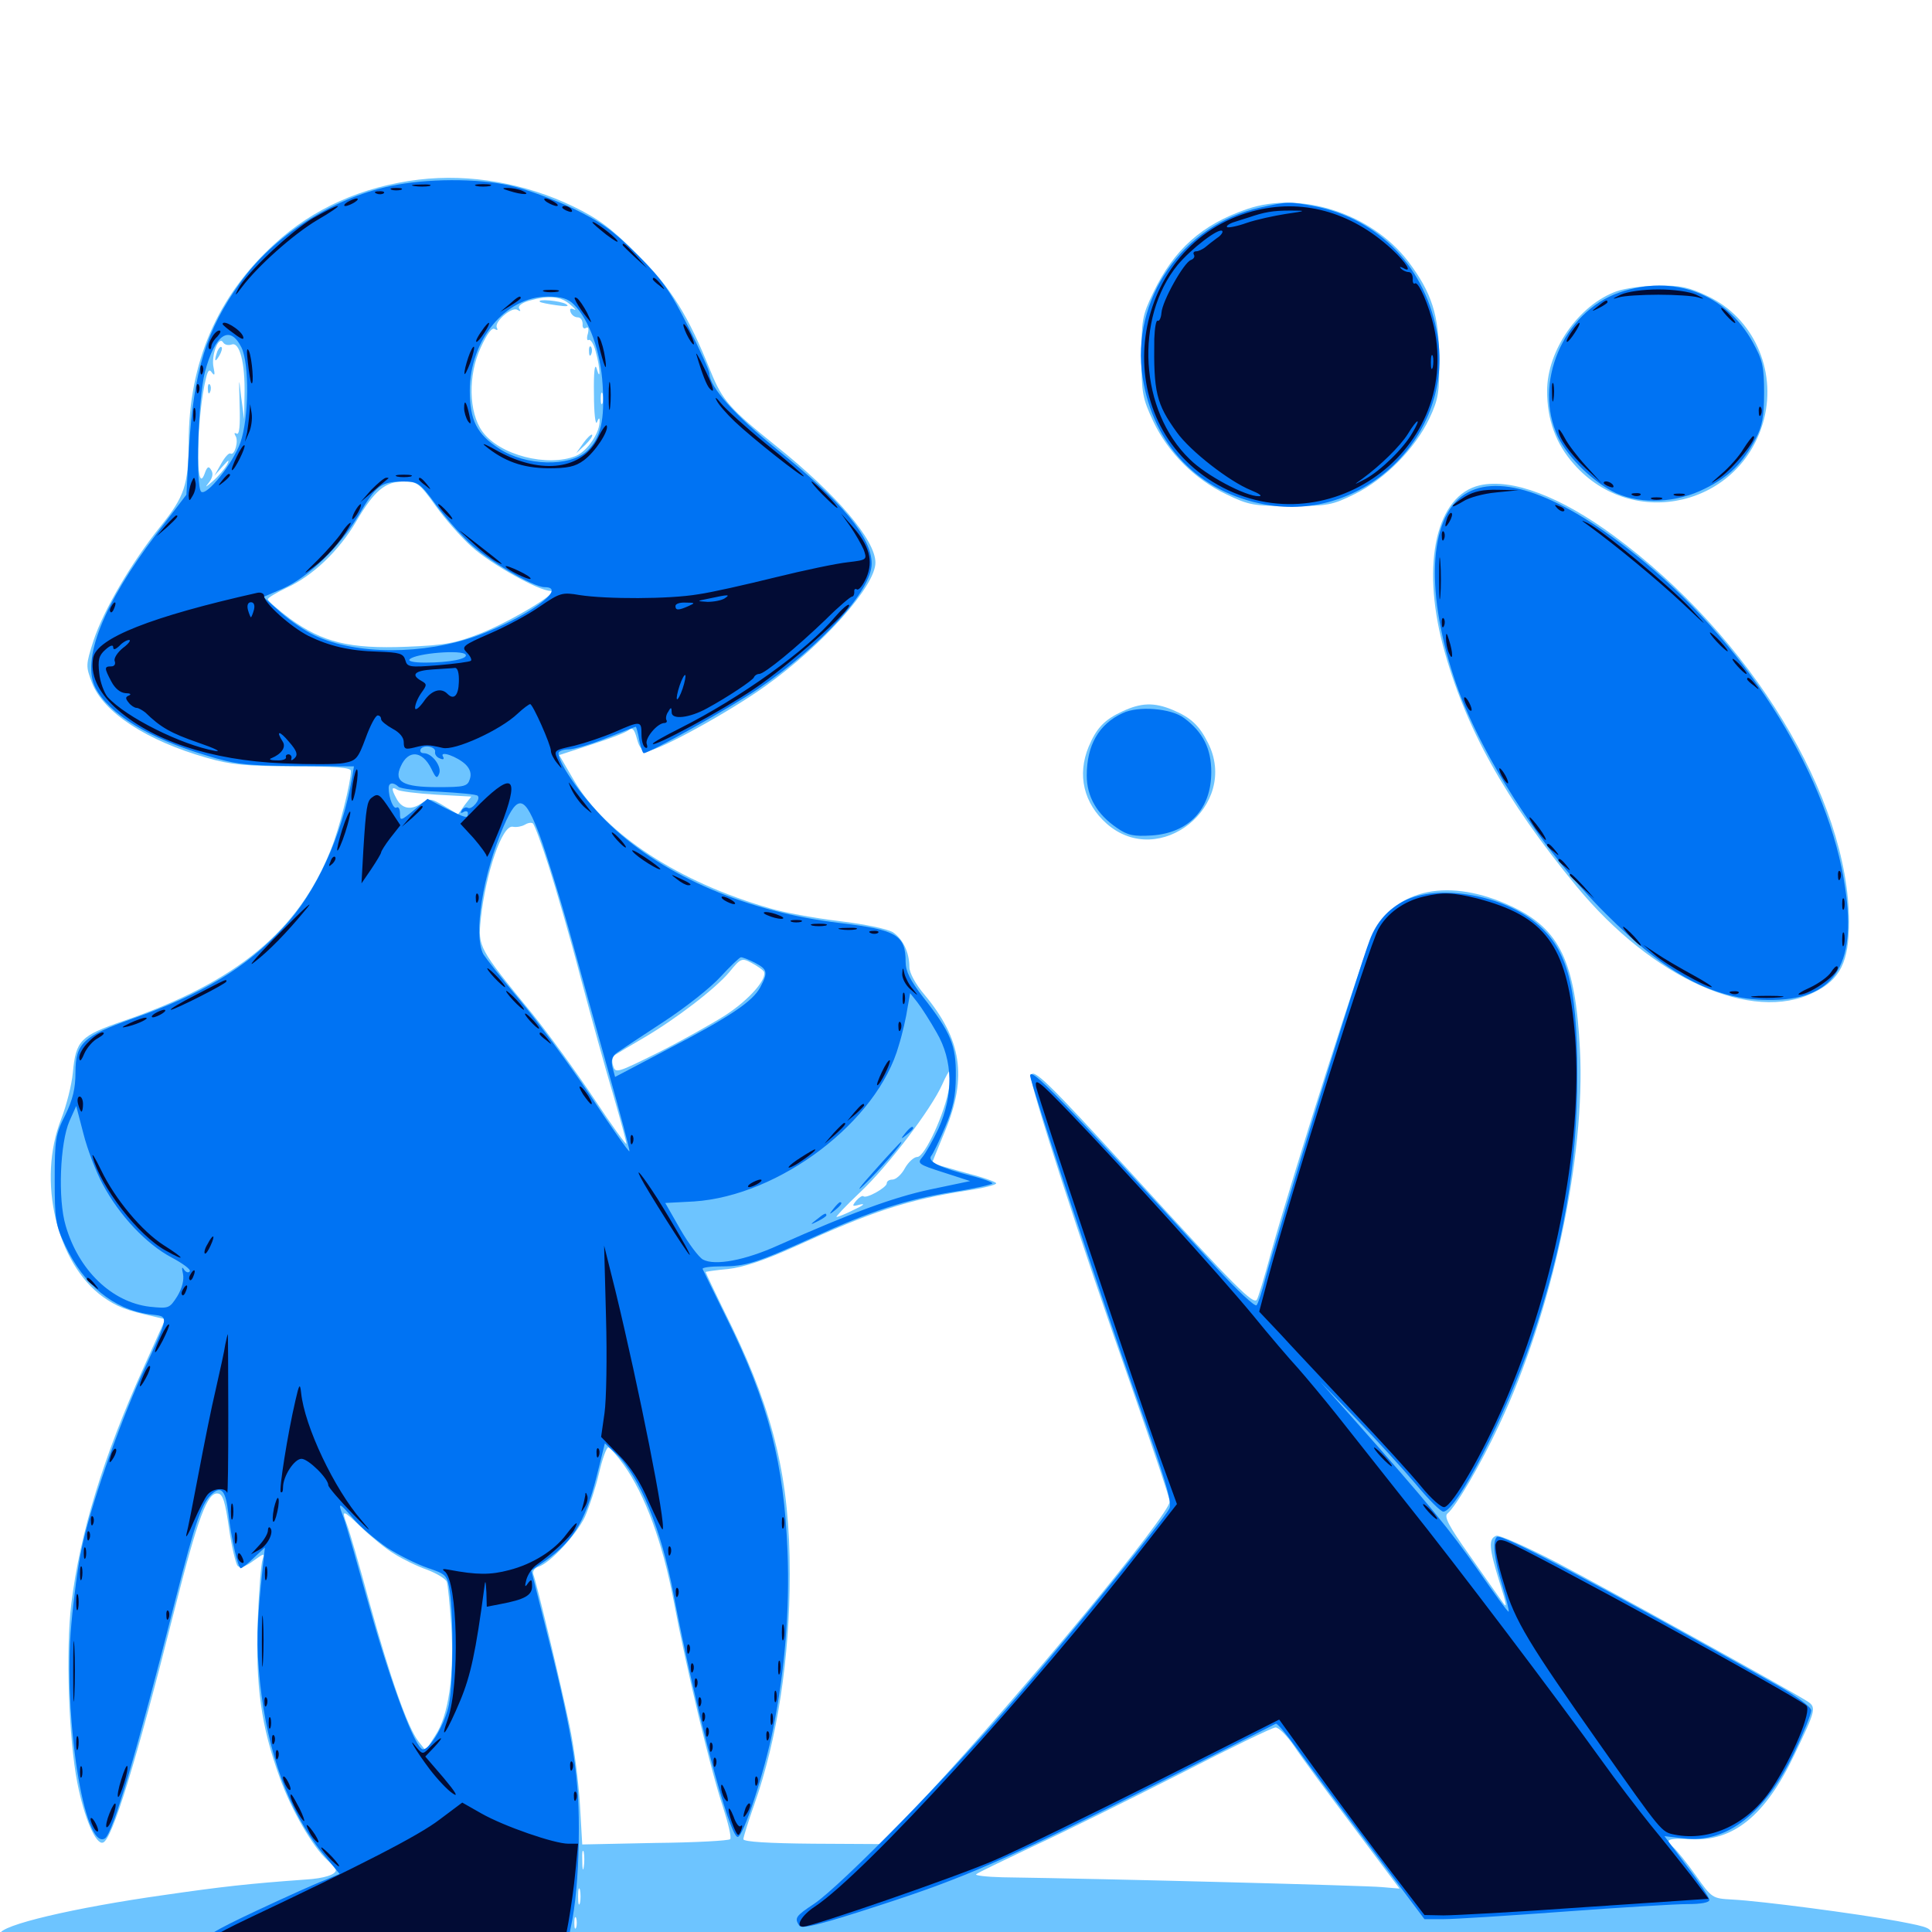 <svg xmlns="http://www.w3.org/2000/svg" viewBox="0 -1000 1000 1000">
	<path fill="#6dc4ff" d="M216.797 -907.031C187.695 -903.516 162.109 -892.188 141.992 -873.633C112.5 -846.68 97.656 -812.5 97.656 -770.703C97.461 -749.023 95.508 -742.969 83.203 -727.734C67.969 -708.789 53.711 -684.375 48.438 -668.555C44.336 -655.664 44.336 -655.273 47.656 -646.484C53.516 -631.25 75.977 -616.602 106.836 -607.812C119.531 -604.102 126.953 -603.516 151.758 -603.32C173.438 -603.32 181.641 -602.734 181.641 -600.977C181.641 -595.117 175.586 -570.898 171.289 -560.352C154.688 -518.359 122.461 -491.602 63.672 -471.484C41.602 -463.867 39.258 -461.523 37.695 -444.727C37.109 -438.477 34.375 -427.734 31.641 -420.703C19.141 -388.867 29.297 -346.094 53.32 -328.711C60.547 -323.633 64.844 -321.875 80.469 -318.359L85.547 -317.188L74.414 -292.383C53.516 -246.094 41.406 -206.641 36.914 -169.922C33.984 -146.094 35.547 -99.805 40.039 -77.148C43.555 -59.18 49.609 -44.922 53.32 -46.289C58.008 -47.656 70.312 -87.5 90.039 -165.625C102.539 -215.039 107.422 -227.93 112.891 -226.953C115.43 -226.562 116.602 -222.461 118.555 -208.789C119.922 -199.219 122.07 -190.43 123.047 -189.453C124.219 -188.281 127.148 -189.062 131.25 -192.188C136.719 -196.094 137.109 -196.289 135.938 -192.969C135.156 -191.016 133.984 -176.562 133.398 -160.938C132.227 -127.734 135.156 -106.445 144.727 -80.078C150.781 -63.086 161.914 -43.945 169.531 -37.109C171.875 -34.961 173.828 -32.812 173.828 -32.031C173.828 -29.688 167.773 -27.734 158.203 -27.148C128.32 -25 114.648 -23.438 84.961 -19.141C37.891 -12.5 0 -3.516 0 0.977C0 3.516 8.984 4.883 44.922 8.008C107.031 13.281 292.188 17.773 293.75 13.867C294.336 12.891 294.727 13.086 294.727 14.258C294.922 16.211 354.688 16.797 587.5 16.797C868.75 16.602 926.562 15.82 976.953 10.742L1000 8.398V3.125C1000 -2.148 999.414 -2.344 982.031 -5.664C960.742 -9.57 911.719 -16.016 896.68 -16.797C886.328 -17.383 886.133 -17.383 877.734 -29.297C873.047 -35.938 867.773 -42.383 866.211 -43.75C861.328 -47.852 862.891 -48.633 875 -48.047C897.07 -46.68 913.672 -60.156 928.711 -91.602C940.039 -115.234 940.43 -116.406 934.961 -119.727C925 -125.977 832.227 -177.344 805.859 -191.211C790.039 -199.414 775.977 -205.664 774.414 -205.078C770.312 -203.516 770.703 -198.633 776.172 -181.055C779.883 -169.336 780.273 -166.992 777.734 -170.703C775.977 -173.242 768.164 -184.18 760.547 -195.117C750 -209.961 747.266 -215.039 749.219 -216.602C753.516 -220.117 766.211 -241.602 775.977 -262.5C803.32 -320.508 820.703 -400.781 817.773 -456.836C815.43 -502.148 807.422 -519.141 782.422 -530.859C750.391 -545.898 722.266 -540.234 710.547 -516.406C705.469 -506.055 669.922 -394.531 657.812 -351.367C654.688 -339.648 651.367 -328.711 650.586 -327.344C648.828 -324.414 639.648 -333.594 587.695 -390.43C541.602 -440.82 534.375 -447.852 533.594 -442.969C533.008 -438.477 559.18 -357.422 586.133 -280.859C596.68 -250.586 605.469 -224.414 605.469 -222.852C605.469 -216.211 529.883 -124.805 479.883 -70.898L456.445 -45.508L420.703 -45.703C398.242 -45.898 384.766 -46.68 384.766 -48.047C384.766 -49.023 387.305 -57.227 390.43 -66.016C402.344 -99.805 408.789 -141.602 408.789 -185.352C408.789 -233.789 400.781 -267.773 378.906 -313.086C371.289 -328.516 365.234 -341.211 365.234 -341.602C365.234 -341.797 370.508 -342.578 376.953 -343.164C385.156 -344.141 395.703 -347.656 411.719 -354.883C451.172 -372.852 469.336 -378.906 500.586 -383.789C508.789 -384.961 515.625 -386.719 515.625 -387.5C515.625 -388.281 508.203 -390.82 499.023 -393.164C489.844 -395.703 482.422 -397.852 482.422 -398.047C482.422 -398.242 485.547 -405.859 489.258 -414.844C500.781 -442.773 497.656 -462.109 478.516 -485.156C473.828 -490.625 470.703 -496.484 470.703 -499.414C470.703 -507.031 467.383 -513.867 462.305 -517.383C459.57 -519.141 447.656 -521.68 434.375 -523.242C421.484 -524.805 405.469 -527.734 398.438 -529.883C351.367 -543.359 313.477 -568.164 297.07 -596.094L289.453 -609.18L306.25 -614.648C315.43 -617.578 324.023 -620.898 325.391 -622.07C327.344 -623.633 328.32 -622.656 329.688 -617.578C330.859 -613.086 332.422 -611.133 335.156 -611.328C340.82 -611.328 378.125 -631.836 396.484 -645.117C425.977 -666.211 453.125 -696.68 453.125 -708.789C453.125 -720.508 433.008 -744.141 401.758 -769.141C377.93 -788.281 374.023 -792.578 367.969 -807.422C356.055 -837.109 347.461 -850.781 330.078 -868.164C316.406 -881.836 309.961 -886.719 296.68 -893.164C271.484 -905.273 243.164 -910.156 216.797 -907.031ZM295.117 -842.383C297.656 -840.234 298.633 -839.062 297.07 -839.844C295.312 -840.625 294.727 -840.234 295.312 -838.477C295.898 -836.914 297.461 -835.742 299.023 -835.742C300.586 -835.742 301.562 -834.18 301.562 -832.227C301.367 -830.469 302.148 -829.492 303.32 -830.273C304.492 -831.055 304.883 -829.883 304.297 -827.344C303.516 -825 303.906 -823.438 304.688 -824.023C305.664 -824.609 307.422 -821.875 308.398 -817.773C310.742 -809.375 310.938 -801.758 308.789 -809.375C307.812 -812.305 307.227 -807.031 307.422 -796.094C307.422 -786.133 308.203 -779.688 308.984 -781.445C309.766 -783.594 310.352 -783.984 310.352 -782.422C310.742 -776.367 304.102 -766.602 298.242 -764.062C283.398 -758.008 258.398 -764.453 249.609 -776.758C242.578 -786.523 242.188 -805.859 248.828 -820.117C252.148 -827.344 254.688 -830.664 256.055 -829.688C257.422 -828.906 257.812 -829.102 257.227 -830.273C255.469 -833.203 264.844 -841.406 267.773 -839.648C269.336 -838.672 269.727 -838.867 268.75 -840.234C267.969 -841.602 269.922 -843.164 273.828 -844.336C284.18 -847.266 290.234 -846.68 295.117 -842.383ZM119.922 -821.68C124.023 -823.242 126.953 -811.914 126.562 -795.703L126.367 -783.008L124.805 -794.727C123.633 -805.469 123.633 -805.078 124.023 -790.43C124.414 -779.492 123.828 -774.609 122.461 -775.586C121.289 -776.172 121.094 -775.781 121.875 -774.414C123.633 -771.875 121.484 -764.062 119.336 -765.234C118.555 -765.82 116.406 -763.477 114.453 -759.961L110.938 -753.711L115.234 -758.594C118.359 -762.109 118.945 -762.5 117.578 -759.57C116.406 -757.422 113.086 -753.516 109.961 -750.781C106.641 -747.852 105.859 -747.461 107.812 -749.805C109.961 -752.539 110.547 -754.688 109.375 -756.641C108.008 -758.984 107.227 -758.594 105.859 -754.688C100.977 -741.797 101.758 -784.766 106.641 -804.297C107.617 -808.398 108.398 -809.18 109.766 -807.031C111.133 -805.273 111.328 -806.055 110.547 -809.766C109.18 -815.82 113.086 -826.367 115.43 -822.852C116.211 -821.484 118.164 -821.094 119.922 -821.68ZM311.914 -791.406C311.328 -790.039 310.938 -791.016 310.938 -793.75C310.938 -796.484 311.328 -797.461 311.914 -796.289C312.305 -794.922 312.305 -792.578 311.914 -791.406ZM225.391 -738.281C230.273 -731.445 238.672 -721.875 244.141 -716.992C254.102 -708.008 278.906 -694.141 284.961 -694.141C290.625 -694.141 265.039 -678.711 249.023 -672.266C235.547 -666.992 230.273 -666.016 210.352 -665.234C180.859 -664.062 166.992 -667.578 150.195 -679.688C143.945 -684.375 138.672 -688.867 138.672 -689.844C138.672 -690.625 142.969 -693.164 148.242 -695.703C161.719 -701.758 175.586 -715.039 184.375 -730.078C193.75 -746.094 199.414 -750.781 208.984 -750.781C215.82 -750.781 217.188 -749.805 225.391 -738.281ZM225.977 -588.672L243.945 -587.695L240.43 -583.203L237.109 -578.516L229.883 -582.812C223.047 -586.914 222.266 -586.914 217.773 -583.984C212.5 -580.469 207.812 -581.445 205.078 -586.914C202.539 -591.602 202.539 -593.164 205.664 -591.211C206.836 -590.43 216.016 -589.258 225.977 -588.672ZM283.984 -551.758C287.695 -540.234 295.312 -514.062 300.586 -493.75C306.055 -473.438 313.477 -446.289 317.383 -433.398C321.094 -420.508 324.219 -409.18 324.219 -408.008C324.219 -407.031 316.602 -417.578 307.422 -431.445C298.047 -445.508 283.789 -465.039 275.586 -475.195C247.461 -509.57 247.461 -509.766 248.828 -524.219C251.367 -548.047 259.961 -573.242 265.43 -572.07C267.383 -571.68 270.117 -572.266 271.484 -573.047C273.047 -574.023 274.805 -574.414 275.781 -573.828C276.562 -573.242 280.273 -563.477 283.984 -551.758ZM395.312 -497.266C397.461 -493.555 387.891 -482.617 375.586 -474.609C368.164 -469.922 352.539 -461.133 340.43 -455.078C319.531 -444.727 318.555 -444.336 317.383 -448.242C316.406 -450.977 316.992 -453.125 318.555 -454.102C320.117 -455.078 326.562 -458.984 333.008 -462.695C350 -472.656 370.312 -488.281 377.539 -496.875C383.398 -504.102 383.984 -504.297 389.062 -501.562C391.992 -500 394.727 -498.047 395.312 -497.266ZM491.211 -436.914C489.258 -424.219 478.711 -401.172 474.805 -401.172C473.047 -401.172 470.117 -398.438 468.359 -395.312C466.602 -391.992 463.672 -389.453 461.914 -389.453C460.352 -389.453 458.984 -388.672 458.984 -387.5C458.984 -385.352 448.242 -379.297 446.875 -380.859C446.289 -381.25 444.727 -380.273 443.164 -378.516C440.82 -375.586 441.016 -375.391 445.312 -376.562C448.047 -377.148 446.68 -375.977 442.383 -374.023C438.086 -371.875 433.984 -370.117 433.008 -370.117C432.227 -369.922 437.695 -375.781 445.117 -382.812C459.57 -396.289 482.031 -425.977 487.695 -438.672C489.453 -442.773 491.406 -446.094 491.797 -446.094C492.188 -446.094 491.992 -441.992 491.211 -436.914ZM322.852 -241.797C333.789 -226.562 342.969 -201.562 348.633 -171.68C355.078 -137.305 367.578 -84.57 374.219 -64.648C376.953 -56.25 378.711 -48.828 377.93 -48.047C377.148 -47.266 359.766 -46.289 339.062 -46.094L301.367 -45.312L300.195 -65.625C299.609 -76.562 297.266 -94.922 294.922 -106.25C290.625 -126.953 277.734 -180.859 275.977 -185.352C275.586 -186.719 276.758 -188.477 278.711 -189.062C284.766 -191.016 298.242 -205.469 302.734 -214.844C304.883 -219.727 308.203 -229.688 309.961 -237.109C311.719 -244.727 313.867 -250.781 314.844 -250.781C315.625 -250.781 319.336 -246.68 322.852 -241.797ZM204.102 -195.703C208.398 -192.969 216.016 -189.258 221.094 -187.5C226.172 -185.547 230.664 -182.812 231.25 -181.25C231.836 -179.688 232.812 -169.531 233.594 -158.594C235.156 -133.008 232.227 -111.914 225.195 -101.562L220.312 -93.945L216.602 -98.633C210.938 -106.055 201.953 -131.641 191.406 -169.922C186.133 -189.453 180.859 -207.617 179.688 -210.547C176.562 -218.945 177.148 -218.945 187.109 -209.375C192.188 -204.492 199.805 -198.242 204.102 -195.703ZM669.922 -96.094C673.633 -90.43 687.5 -71.68 700.586 -54.297L724.414 -22.461L715.234 -23.242C707.617 -24.023 574.219 -27.539 518.945 -28.32C510.547 -28.516 504.297 -29.297 505.273 -29.883C506.055 -30.664 519.531 -37.109 535.156 -44.531C550.781 -51.758 584.57 -68.555 610.352 -81.641C636.133 -94.922 658.594 -105.859 660.156 -105.859C661.719 -106.055 666.211 -101.562 669.922 -96.094ZM302.148 -33.594C301.758 -31.055 301.367 -32.617 301.367 -36.914C301.172 -41.211 301.562 -43.164 302.148 -41.406C302.539 -39.453 302.539 -35.938 302.148 -33.594ZM300.195 -15.039C299.609 -13.086 299.219 -14.648 299.219 -18.359C299.219 -22.07 299.609 -23.633 300.195 -21.875C300.586 -19.922 300.586 -16.797 300.195 -15.039ZM850.977 -11.328C851.758 -11.914 850.586 -12.5 848.438 -12.305C846.289 -12.305 845.703 -11.719 847.266 -11.133C848.633 -10.547 850.391 -10.742 850.977 -11.328ZM825.781 -9.18C827.539 -9.766 825.977 -10.156 822.266 -10.156C818.555 -10.156 816.992 -9.766 818.945 -9.18C820.703 -8.789 823.828 -8.789 825.781 -9.18ZM298.242 -2.344C297.656 -0.977 297.266 -1.953 297.266 -4.688C297.266 -7.422 297.656 -8.398 298.242 -7.227C298.633 -5.859 298.633 -3.516 298.242 -2.344ZM798.438 -7.227C800.195 -7.812 798.633 -8.203 794.922 -8.203C791.211 -8.203 789.648 -7.812 791.602 -7.227C793.359 -6.836 796.484 -6.836 798.438 -7.227ZM768.945 -5.469C769.727 -6.055 768.555 -6.641 766.406 -6.445C764.258 -6.445 763.672 -5.859 765.234 -5.273C766.602 -4.688 768.359 -4.883 768.945 -5.469ZM296.289 9.375C295.703 10.742 295.312 9.766 295.312 7.031C295.312 4.297 295.703 3.32 296.289 4.492C296.68 5.859 296.68 8.203 296.289 9.375ZM279.492 -843.75C277.539 -845.508 290.234 -844.336 292.969 -842.578C294.922 -841.406 293.359 -841.211 288.086 -841.992C283.789 -842.578 279.883 -843.359 279.492 -843.75ZM304.883 -817.969C304.883 -815.82 305.469 -815.234 306.055 -816.797C306.641 -818.164 306.445 -819.922 305.859 -820.508C305.273 -821.289 304.688 -820.117 304.883 -817.969ZM301.953 -770.703L298.242 -765.43L302.93 -769.727C305.273 -772.07 307.031 -774.414 306.445 -775C306.055 -775.391 303.906 -773.438 301.953 -770.703ZM112.5 -818.164C110.742 -813.086 111.133 -811.914 113.477 -815.82C114.648 -817.773 115.234 -819.922 114.648 -820.312C114.258 -820.898 113.281 -819.922 112.5 -818.164ZM107.617 -798.438C107.617 -796.289 108.203 -795.703 108.789 -797.266C109.375 -798.633 109.18 -800.391 108.594 -800.977C108.008 -801.758 107.422 -800.586 107.617 -798.438ZM645.508 -891.797C622.07 -883.789 607.617 -870.898 596.875 -848.438C591.211 -836.719 590.82 -834.18 590.82 -815.234C590.82 -796.484 591.406 -793.75 596.875 -782.031C604.492 -765.82 618.359 -751.953 634.766 -744.141C646.484 -738.477 649.023 -738.086 667.969 -738.086C687.305 -738.086 689.453 -738.477 701.367 -744.336C716.992 -752.148 732.422 -767.773 739.844 -783.398C744.531 -793.359 745.117 -797.07 744.922 -814.258C744.922 -836.719 741.016 -848.633 728.906 -864.648C709.961 -889.453 673.242 -901.367 645.508 -891.797ZM836.719 -849.219C817.188 -842.188 800.781 -818.75 800.781 -797.656C800.781 -782.812 805.273 -770.312 814.648 -759.766C845.312 -724.805 901.562 -738.281 913.086 -783.203C919.531 -808.789 907.422 -835.547 883.984 -846.68C874.219 -851.367 869.531 -852.344 858.398 -852.148C850.977 -852.148 841.016 -850.781 836.719 -849.219ZM766.016 -748.828C743.555 -743.75 735.547 -708.789 746.875 -665.82C758.203 -623.633 778.906 -586.328 816.016 -541.211C855.469 -493.359 907.031 -470.312 938.867 -486.328C952.539 -492.969 957.031 -502.148 957.031 -522.852C957.031 -586.914 906.055 -670.703 835.352 -722.656C807.812 -742.969 782.617 -752.539 766.016 -748.828ZM581.055 -631.836C571.68 -627.539 567.578 -623.242 563.477 -613.477C557.422 -598.828 560.938 -584.18 572.852 -573.633C600.195 -549.609 641.797 -583.203 625.195 -615.625C620.703 -624.609 616.211 -628.711 606.836 -632.617C597.461 -636.523 590.625 -636.328 581.055 -631.836Z"/>
	<path fill="#0073f3" d="M202.148 -903.711C171.68 -897.266 141.406 -877.734 124.219 -853.516C106.836 -829.297 100.391 -808.398 97.852 -768.555L96.484 -743.945L80.664 -723.242C53.516 -687.5 41.992 -658.398 49.414 -643.945C56.445 -630.469 77.148 -617.773 106.836 -608.984C121.875 -604.297 127.539 -603.711 153.711 -603.516L183.203 -603.32L182.227 -597.461C177.148 -567.578 163.672 -538.086 146.68 -519.922C127.344 -499.023 105.078 -485.547 68.359 -472.656C42.969 -463.672 39.062 -459.961 39.062 -444.727C39.062 -436.719 37.695 -430.859 33.789 -422.852C28.711 -412.891 28.32 -409.961 28.32 -389.453C28.32 -368.945 28.711 -366.016 33.789 -355.273C43.359 -334.961 58.789 -322.266 77.344 -319.727C87.891 -318.359 88.086 -320.703 73.242 -288.086C60.742 -260.156 46.484 -219.336 42.188 -198.047C40.43 -190.039 38.086 -172.461 36.914 -159.18C32.617 -111.719 43.555 -41.797 54.297 -48.438C58.398 -50.977 70.508 -92.188 90.82 -172.07C101.367 -213.281 104.492 -222.461 110.156 -227.148C114.648 -230.859 116.797 -228.32 118.164 -216.992C119.727 -203.32 123.242 -188.281 124.609 -188.281C125.195 -188.281 128.32 -190.625 131.445 -193.75L137.109 -199.023L135.938 -188.281C132.812 -158.789 132.617 -148.438 134.57 -129.297C138.477 -92.578 149.609 -62.305 166.602 -41.211L175.781 -30.078L168.359 -26.953C164.062 -25.391 148.047 -18.164 132.617 -10.938C110.547 -0.586 104.492 3.125 104.492 6.055C104.492 9.57 106.445 10.156 120.117 11.328C136.328 12.695 290.82 13.672 292.188 12.5C292.578 12.109 294.336 3.32 296.289 -6.641C298.438 -18.75 299.609 -35.156 299.609 -53.516C299.609 -83.594 295.898 -104.883 280.859 -163.867L275 -187.109L279.492 -190.234C295.898 -200.977 302.734 -211.523 308.789 -235.742L313.086 -252.93L318.945 -247.461C331.055 -235.938 342.383 -208.203 348.633 -174.805C359.766 -116.406 377.539 -49.023 381.836 -49.219C384.766 -49.219 395.703 -82.812 400.195 -105.273C406.25 -135.742 408.789 -166.602 407.617 -196.875C405.859 -242.383 397.656 -274.219 376.367 -317.188C369.727 -330.664 364.062 -342.188 363.672 -343.164C363.281 -343.945 367.773 -344.531 373.633 -344.531C385.938 -344.531 391.602 -346.289 420.898 -359.57C450.781 -373.242 468.945 -379.102 492.969 -383.008C504.297 -384.766 513.672 -386.914 513.672 -387.5C513.672 -388.086 508.984 -389.844 503.516 -391.211C486.719 -395.508 479.688 -398.828 482.031 -401.758C483.008 -402.93 486.328 -409.766 489.258 -416.797C493.359 -426.367 494.727 -432.812 494.727 -443.164C494.922 -458.789 492.188 -465.625 477.734 -483.984C471.094 -492.578 468.75 -497.266 468.75 -502.148C468.75 -516.016 464.062 -518.75 434.57 -522.266C387.305 -527.93 344.336 -546.094 316.211 -572.656C302.93 -585.156 289.062 -604.297 289.062 -610.156C289.062 -611.133 291.406 -612.109 294.141 -612.109C296.875 -612.109 305.664 -614.648 313.867 -617.969C321.875 -621.094 328.711 -623.828 329.102 -623.828C329.297 -623.828 330.273 -620.703 330.859 -616.992C331.641 -613.281 332.617 -610.156 333.203 -610.156C336.133 -610.156 378.516 -633.984 392.578 -643.555C425.195 -665.82 451.172 -694.336 451.172 -708.203C451.172 -721.875 436.133 -740.039 401.953 -767.578C380.273 -785.156 367.188 -799.805 367.188 -806.641C367.188 -808.008 362.305 -818.945 356.25 -830.859C347.07 -849.219 342.773 -855.273 329.883 -868.164C317.383 -880.664 311.328 -884.961 296.484 -892.188C286.523 -896.875 272.07 -902.148 264.258 -903.906C247.07 -907.812 220.312 -907.617 202.148 -903.711ZM297.07 -842.383C305.078 -834.375 310.938 -817.773 311.914 -800.781C313.086 -782.617 310.938 -773.242 303.906 -766.602C294.922 -758.203 272.07 -758.789 258.398 -767.773C246.875 -775.195 243.164 -782.422 243.164 -797.852C243.164 -824.023 261.719 -846.484 283.398 -846.484C290.43 -846.484 293.945 -845.508 297.07 -842.383ZM125 -820.117C129.102 -811.523 128.906 -783.594 124.414 -770.898C120.508 -759.961 106.836 -742.969 104.102 -745.508C101.172 -748.633 102.539 -793.75 106.055 -807.422C111.328 -827.148 118.945 -832.227 125 -820.117ZM225 -739.648C229.492 -733.398 237.5 -724.219 242.773 -719.141C252.148 -710.156 275.977 -696.094 281.836 -696.094C294.531 -696.094 272.656 -680.273 246.875 -670.898C219.141 -660.938 184.375 -660.938 162.891 -671.094C158.203 -673.242 150.391 -678.516 145.312 -683.008L136.328 -691.016L146.289 -695.312C159.57 -701.172 175.586 -716.797 185.547 -733.203C194.727 -748.828 197.07 -750.586 208.398 -750.781C216.211 -750.781 217.188 -750.195 225 -739.648ZM241.016 -661.133C242.383 -658.984 232.617 -657.031 220.117 -657.031C213.867 -657.031 210.938 -657.812 212.109 -658.789C215.234 -661.914 239.453 -663.867 241.016 -661.133ZM225.195 -610.742C225 -609.57 225.977 -608.008 227.734 -607.422C229.492 -606.641 230.078 -607.031 229.297 -608.398C227.344 -611.719 236.719 -608.398 241.016 -604.297C243.359 -601.953 244.141 -599.414 243.164 -596.68C241.992 -592.969 240.43 -592.578 226.562 -592.578C208.594 -592.578 203.711 -595.312 207.422 -603.32C211.328 -612.109 218.555 -611.523 223.242 -602.148C225.586 -597.266 226.172 -596.68 227.344 -599.609C228.711 -603.32 223.633 -610.156 219.336 -610.156C217.773 -610.156 217.188 -611.133 217.773 -612.305C219.531 -614.844 225.781 -613.477 225.195 -610.742ZM206.25 -592.773C207.227 -591.797 216.602 -590.625 226.953 -590.234C237.5 -589.648 246.68 -588.867 247.266 -588.086C249.023 -586.328 244.141 -580.664 242.188 -581.836C241.211 -582.422 239.844 -581.836 239.062 -580.664C238.281 -579.102 238.477 -578.906 239.844 -579.688C241.211 -580.469 242.188 -580.078 242.188 -579.102C242.188 -576.172 241.406 -576.367 230.664 -581.641L221.289 -586.523L214.258 -580.664C207.422 -575 207.031 -575 207.031 -578.906C207.031 -581.25 206.25 -582.617 205.273 -582.031C203.711 -580.859 201.172 -586.914 201.172 -592.188C201.172 -594.922 203.516 -595.312 206.25 -592.773ZM279.492 -567.188C282.812 -558.008 289.453 -536.523 294.336 -519.336C299.023 -502.148 308.203 -469.336 314.648 -446.289C321.094 -423.438 326.172 -404.297 325.781 -404.102C325.391 -403.711 316.211 -416.797 305.469 -433.008C294.531 -449.414 278.125 -471.484 269.141 -482.227C259.961 -493.164 251.562 -503.906 250.195 -506.055C244.922 -516.016 249.805 -547.266 260.742 -572.461C268.164 -589.453 271.68 -588.281 279.492 -567.188ZM390.625 -501.758C397.266 -498.242 397.656 -496.875 393.555 -489.062C389.648 -481.641 377.734 -473.633 345.117 -456.641L318.359 -442.578L316.992 -447.656C316.211 -451.367 316.797 -453.32 319.531 -455.273C321.484 -456.641 332.422 -463.867 343.75 -471.289C355.078 -478.711 368.164 -489.062 373.047 -494.531C377.93 -499.805 382.617 -504.297 383.398 -504.492C384.18 -504.688 387.5 -503.32 390.625 -501.758ZM484.766 -465.625C493.359 -450.977 493.555 -433.203 485.742 -415.82C482.812 -409.57 478.906 -402.734 477.344 -400.977C474.609 -397.852 475.391 -397.266 488.281 -393.164L502.148 -388.672L481.641 -384.375C462.305 -380.273 440.234 -372.07 402.93 -355.469C385.742 -347.656 370.117 -344.727 363.867 -348.047C361.719 -349.219 356.445 -356.25 352.148 -363.672L344.336 -377.344L359.18 -378.125C403.516 -381.055 454.297 -419.531 465.234 -458.984C467.188 -465.234 469.141 -474.023 469.727 -478.32L471.094 -485.938L474.805 -481.25C476.953 -478.516 481.445 -471.484 484.766 -465.625ZM53.125 -387.109C61.719 -370.898 75.781 -356.055 88.672 -349.219C94.531 -346.094 98.828 -342.969 98.242 -341.992C97.656 -341.016 96.289 -341.406 95.312 -342.773C94.141 -344.727 93.945 -343.945 94.727 -340.625C95.312 -337.5 94.336 -333.398 91.797 -329.102C87.695 -322.656 87.305 -322.656 77.539 -323.633C57.812 -325.977 40.625 -342.578 33.984 -365.625C29.883 -379.297 31.055 -408.398 35.938 -419.727L39.453 -427.539L43.164 -413.281C45.117 -405.469 49.609 -393.555 53.125 -387.109ZM200.195 -199.023C206.25 -195.117 215.625 -190.43 221.289 -188.477C231.055 -185.156 231.445 -184.766 232.812 -176.367C234.766 -163.086 234.57 -129.492 232.422 -117.969C230.664 -108.398 222.656 -94.531 218.945 -94.531C215.039 -94.531 202.344 -128.516 191.602 -166.797C185.156 -189.844 179.102 -211.328 177.93 -214.258C174.609 -222.852 175.195 -222.852 182.617 -214.258C186.328 -209.766 194.336 -203.125 200.195 -199.023ZM468.555 -413.477C466.016 -410.352 466.211 -410.156 469.336 -412.695C471.094 -414.062 472.656 -415.625 472.656 -416.016C472.656 -417.578 471.094 -416.602 468.555 -413.477ZM452.344 -393.75C444.922 -385.547 442.578 -382.227 447.07 -386.523C454.688 -393.75 467.969 -408.984 466.406 -408.984C466.211 -408.984 459.766 -402.148 452.344 -393.75ZM431.445 -374.414C428.906 -371.289 429.102 -371.094 432.227 -373.633C435.352 -376.172 436.328 -377.734 434.766 -377.734C434.375 -377.734 432.812 -376.172 431.445 -374.414ZM422.656 -368.75C419.141 -366.016 419.141 -365.82 423.438 -367.969C425.781 -369.141 427.734 -370.508 427.734 -370.898C427.734 -372.461 426.758 -372.07 422.656 -368.75ZM652.344 -892.578C612.109 -883.789 585.156 -844.922 591.406 -804.688C596.875 -769.531 620.508 -745.117 654.883 -738.867C705.859 -729.492 752.344 -774.609 744.141 -825.781C738.477 -861.133 713.867 -886.914 679.883 -893.359C667.383 -895.703 666.211 -895.703 652.344 -892.578ZM838.281 -848.633C808.984 -838.477 793.359 -801.367 806.445 -773.828C811.719 -762.891 825.195 -750 836.523 -744.727C849.805 -738.867 867.773 -739.648 882.422 -747.07C895.117 -753.32 901.758 -759.961 908.789 -773.047C912.109 -779.297 913.086 -784.375 913.086 -796.68C913.086 -810.352 912.305 -813.672 907.227 -822.852C893.359 -848.047 866.016 -858.203 838.281 -848.633ZM759.766 -745.117C740.039 -734.57 737.109 -696.484 752.539 -649.414C764.844 -611.523 797.461 -560.547 831.055 -527.148C862.695 -495.508 886.914 -482.617 915.039 -482.422C949.023 -482.031 961.133 -499.609 955.078 -540.234C946.875 -597.266 906.25 -663.086 851.562 -708.789C811.328 -742.188 778.516 -755.273 759.766 -745.117ZM581.055 -630.859C568.75 -625.195 562.5 -614.258 562.5 -598.633C562.5 -587.695 567.773 -578.516 578.125 -571.484C583.789 -567.578 586.719 -566.992 596.289 -567.578C615.43 -568.945 626.953 -581.25 626.953 -600.391C626.953 -612.5 622.656 -621.094 612.891 -628.32C606.25 -633.398 589.062 -634.766 581.055 -630.859ZM726.953 -533.789C718.555 -529.492 712.5 -522.852 708.984 -513.477C703.32 -498.828 661.523 -362.695 655.078 -338.672C653.32 -331.641 651.172 -325.195 650.391 -324.414C649.609 -323.438 640.234 -332.227 629.688 -343.75C546.875 -433.984 533.203 -448.047 533.203 -443.164C533.203 -440.039 570.898 -325.781 587.695 -278.32C603.125 -234.766 606.836 -222.07 605.273 -219.141C601.953 -212.891 557.812 -158.398 526.758 -122.266C493.555 -83.398 435.547 -24.219 421.484 -14.648C411.719 -8.203 411.133 -7.227 413.672 -3.32C414.844 -1.367 425 -3.906 454.883 -13.672C499.609 -28.125 520.117 -37.109 601.562 -78.125C633.203 -94.141 659.766 -107.422 660.352 -107.812C661.133 -108.203 666.211 -101.953 671.875 -94.141C677.539 -86.328 694.531 -63.477 709.766 -43.359L737.305 -6.641H747.07C752.344 -6.641 780.664 -8.398 809.57 -10.547C838.672 -12.695 867.383 -14.453 873.633 -14.453C880.469 -14.453 884.766 -15.234 884.766 -16.602C884.766 -17.773 879.492 -25.781 873.047 -34.18L861.523 -49.609L871.68 -48.438C893.945 -45.898 913.672 -61.328 928.906 -93.359C933.594 -103.32 937.5 -112.891 937.5 -114.648C937.5 -116.406 930.273 -121.875 919.531 -127.93C827.93 -179.492 776.758 -206.641 774.805 -204.492C772.266 -202.148 773.438 -192.773 777.539 -179.492C779.688 -172.266 781.25 -166.211 780.859 -165.82C780.469 -165.43 773.438 -175.195 765.039 -187.305C750.586 -208.008 739.453 -221.68 699.805 -266.406L683.203 -284.961L702.148 -265.43C712.5 -254.688 726.367 -239.453 732.812 -231.836C739.258 -224.023 745.703 -217.578 747.07 -217.578C753.906 -217.578 779.492 -267.578 792.773 -306.445C809.375 -355.664 816.406 -396.484 816.406 -443.945C816.406 -491.016 810.938 -510.156 793.555 -523.438C775.586 -537.305 743.945 -542.188 726.953 -533.789Z"/>
	<path fill="#020c35" d="M214.453 -903.711C211.914 -904.102 213.477 -904.492 217.773 -904.492C222.07 -904.688 224.023 -904.297 222.266 -903.711C220.312 -903.32 216.797 -903.32 214.453 -903.711ZM246.68 -903.711C244.727 -904.297 246.289 -904.688 250 -904.688C253.711 -904.688 255.273 -904.297 253.516 -903.711C251.562 -903.32 248.438 -903.32 246.68 -903.711ZM202.734 -901.758C201.367 -902.344 202.344 -902.734 205.078 -902.734C207.812 -902.734 208.789 -902.344 207.617 -901.758C206.25 -901.367 203.906 -901.367 202.734 -901.758ZM263.672 -901.172C270.312 -899.023 275.391 -899.023 270.508 -901.172C268.359 -902.148 264.844 -902.734 262.695 -902.734C259.57 -902.734 259.766 -902.344 263.672 -901.172ZM194.922 -899.805C193.359 -900.391 193.945 -900.977 196.094 -900.977C198.242 -901.172 199.414 -900.586 198.633 -900C198.047 -899.414 196.289 -899.219 194.922 -899.805ZM179.688 -895.312C178.125 -894.336 177.734 -893.359 178.711 -893.359C179.883 -893.359 182.031 -894.336 183.594 -895.312C185.156 -896.289 185.742 -897.266 184.57 -897.266C183.594 -897.266 181.25 -896.289 179.688 -895.312ZM283.203 -895.312C284.766 -894.336 287.109 -893.359 288.086 -893.359C289.258 -893.359 288.672 -894.336 287.109 -895.312C285.547 -896.289 283.398 -897.266 282.227 -897.266C281.25 -897.266 281.641 -896.289 283.203 -895.312ZM162.109 -887.109C150.391 -880.273 127.148 -858.203 123.242 -850.391C121.289 -846.484 121.68 -846.68 125.195 -851.367C133.203 -862.109 151.758 -878.711 164.258 -886.133C171.094 -890.039 175.781 -893.359 174.805 -893.359C173.633 -893.359 167.969 -890.43 162.109 -887.109ZM291.016 -892.578C291.016 -894.141 294.727 -893.359 295.898 -891.406C296.484 -890.234 295.703 -890.039 294.141 -890.625C292.383 -891.211 291.016 -892.188 291.016 -892.578ZM648.242 -890.625C586.133 -873.828 571.68 -788.281 625 -752.344C682.031 -714.062 756.836 -764.258 742.188 -830.859C739.648 -841.992 734.18 -854.492 732.422 -853.32C731.641 -852.734 731.055 -853.906 731.25 -855.664C731.25 -857.617 730.469 -859.18 729.102 -859.18C727.93 -859.18 726.172 -859.961 725.195 -860.938C724.219 -861.914 724.609 -862.109 726.172 -861.328C731.445 -858.203 727.93 -864.062 720.312 -871.094C699.023 -890.625 673.633 -897.461 648.242 -890.625ZM665.43 -889.258C659.375 -888.281 650.195 -886.328 645.117 -884.57C640.234 -882.812 635.742 -882.031 635.156 -882.422C634.57 -883.008 635.938 -883.984 637.891 -884.766C639.844 -885.352 643.75 -886.719 646.484 -887.5C654.492 -890.234 658.789 -891.016 667.969 -891.016C676.367 -891.016 676.367 -890.82 665.43 -889.258ZM629.883 -876.758C627.734 -875.195 625 -873.047 623.633 -871.875C622.266 -870.898 620.312 -869.922 619.141 -869.922C617.969 -869.922 617.383 -869.141 617.969 -868.164C618.555 -867.188 617.969 -866.016 616.406 -865.43C612.695 -864.062 601.562 -844.141 601.172 -838.086C600.977 -835.352 600 -833.594 599.219 -833.984C598.438 -834.57 597.656 -830.273 597.461 -824.609C597.07 -797.07 598.438 -791.016 609.18 -776.172C616.211 -766.406 636.328 -750.781 647.461 -746.289C651.758 -744.531 653.711 -743.164 651.562 -743.164C644.922 -742.969 624.219 -753.906 615.82 -762.305C589.844 -787.305 587.109 -835.352 609.57 -862.891C616.602 -871.289 630.859 -882.227 632.617 -880.469C633.203 -879.883 632.031 -878.125 629.883 -876.758ZM741.602 -809.961C741.016 -808.008 740.625 -809.18 740.625 -812.305C740.625 -815.625 741.016 -816.992 741.602 -815.82C741.992 -814.453 741.992 -811.719 741.602 -809.961ZM731.055 -775.977C726.367 -767.773 714.648 -756.445 706.836 -752.148C700.391 -748.828 700.391 -748.828 705.078 -752.148C714.648 -759.18 724.609 -768.945 728.711 -775.391C733.789 -783.789 735.938 -784.18 731.055 -775.977ZM688.867 -743.75C689.648 -744.336 688.477 -744.922 686.328 -744.727C684.18 -744.727 683.594 -744.141 685.156 -743.555C686.523 -742.969 688.281 -743.164 688.867 -743.75ZM668.555 -741.602C669.727 -742.188 668.359 -742.578 665.039 -742.578C661.914 -742.578 660.742 -742.188 662.695 -741.602C664.453 -741.211 667.188 -741.211 668.555 -741.602ZM306.641 -884.961C306.641 -884.375 309.961 -881.641 313.867 -878.516C317.773 -875.586 320.312 -874.023 319.531 -875.391C317.969 -877.93 306.641 -886.328 306.641 -884.961ZM322.266 -873.242C322.266 -872.852 325.195 -870.117 328.711 -866.797L334.961 -861.133L329.297 -867.578C323.828 -873.438 322.266 -874.805 322.266 -873.242ZM337.891 -855.469C337.891 -855.078 339.453 -853.516 341.406 -852.148C344.336 -849.609 344.531 -849.805 341.992 -852.93C339.453 -856.055 337.891 -857.031 337.891 -855.469ZM281.836 -849.023C279.883 -849.609 281.445 -850 285.156 -850C288.867 -850 290.43 -849.609 288.672 -849.023C286.719 -848.633 283.594 -848.633 281.836 -849.023ZM838.867 -847.461C834.375 -845.312 834.18 -844.922 837.891 -846.094C840.625 -846.875 849.805 -847.461 858.398 -847.461C866.992 -847.461 876.172 -846.875 878.906 -846.094C882.617 -844.922 882.422 -845.312 877.93 -847.461C874.609 -849.023 866.406 -850.195 858.398 -850.195C850.391 -850.195 842.188 -849.023 838.867 -847.461ZM263.477 -842.383L258.789 -838.477L264.258 -841.797C267.188 -843.555 269.531 -845.312 269.531 -845.703C269.531 -847.266 267.969 -846.484 263.477 -842.383ZM298.438 -843.359C299.609 -841.211 301.953 -837.891 303.711 -835.742C306.641 -832.031 306.641 -832.227 303.906 -838.086C302.148 -841.406 299.805 -844.922 298.633 -845.703C297.07 -846.484 297.07 -845.898 298.438 -843.359ZM826.953 -841.406C823.438 -838.672 823.438 -838.477 827.734 -840.625C830.078 -841.797 832.031 -843.164 832.031 -843.555C832.031 -845.117 831.055 -844.727 826.953 -841.406ZM893.555 -836.719C895.508 -834.57 897.461 -832.812 898.047 -832.812C898.633 -832.812 897.461 -834.57 895.508 -836.719C893.555 -838.867 891.602 -840.625 891.016 -840.625C890.43 -840.625 891.602 -838.867 893.555 -836.719ZM115.234 -832.227C115.234 -831.836 117.773 -829.688 121.094 -827.344C125.195 -824.219 126.562 -823.828 125.781 -825.977C124.414 -829.492 115.234 -834.961 115.234 -832.227ZM250.586 -830.469C247.656 -826.562 245.703 -823.047 246.68 -823.047C247.266 -823.047 249.023 -825.195 250.781 -827.93C254.102 -833.008 253.906 -834.766 250.586 -830.469ZM353.711 -831.836C353.711 -830.859 354.883 -827.734 356.445 -825C358.008 -822.266 359.18 -821.094 359.18 -822.07C359.18 -823.242 358.008 -826.172 356.445 -828.906C354.883 -831.641 353.711 -833.008 353.711 -831.836ZM815.039 -830.469C812.109 -826.562 810.156 -823.047 811.133 -823.047C811.719 -823.047 813.477 -825.195 815.234 -827.93C818.555 -833.008 818.359 -834.766 815.039 -830.469ZM109.375 -824.805C108.008 -822.656 107.617 -820.312 108.203 -819.531C108.789 -818.945 109.375 -819.531 109.375 -820.703C109.375 -821.875 110.742 -824.219 112.5 -825.781C114.062 -827.539 114.648 -828.906 113.477 -828.906C112.305 -828.906 110.547 -827.148 109.375 -824.805ZM309.766 -822.07C312.5 -810.742 314.453 -805.859 313.281 -814.258C312.695 -818.555 311.328 -823.438 310.352 -825C309.18 -826.953 308.984 -825.977 309.766 -822.07ZM128.32 -812.305C128.906 -807.031 129.688 -802.148 130.078 -801.758C131.641 -800 130.469 -814.453 128.906 -818.164C127.734 -820.703 127.539 -818.555 128.32 -812.305ZM242.383 -815.039C241.211 -811.523 240.234 -807.812 240.43 -806.641C240.43 -805.469 241.797 -808.008 243.359 -812.109C244.922 -816.406 245.703 -820.117 245.312 -820.508C244.922 -820.898 243.555 -818.555 242.383 -815.039ZM360.547 -816.211C363.477 -806.25 365.82 -800.391 367.383 -798.828C370.508 -795.508 369.141 -800.195 364.062 -810.352C361.523 -815.82 359.766 -818.359 360.547 -816.211ZM103.711 -808.203C103.711 -806.055 104.297 -805.469 104.883 -807.031C105.469 -808.398 105.273 -810.156 104.688 -810.742C104.102 -811.523 103.516 -810.352 103.711 -808.203ZM315.039 -794.727C315.039 -788.281 315.43 -785.938 315.82 -789.453C316.211 -792.969 316.211 -798.242 315.82 -801.172C315.43 -804.102 315.039 -801.172 315.039 -794.727ZM803.32 -796.68C803.32 -792.383 803.711 -790.82 804.102 -793.359C804.492 -795.703 804.492 -799.219 804.102 -801.172C803.516 -802.93 803.125 -800.977 803.32 -796.68ZM101.758 -798.438C101.758 -796.289 102.344 -795.703 102.93 -797.266C103.516 -798.633 103.32 -800.391 102.734 -800.977C102.148 -801.758 101.562 -800.586 101.758 -798.438ZM370.898 -792.773C371.875 -790.625 376.172 -785.742 380.273 -781.836C389.258 -773.242 416.016 -752.148 416.016 -753.516C416.016 -754.102 407.422 -761.523 396.68 -770.117C386.133 -778.711 375.586 -788.281 373.242 -791.211C370.898 -794.141 369.727 -794.922 370.898 -792.773ZM240.234 -788.672C240.234 -786.719 241.211 -783.594 242.188 -782.031C243.75 -779.883 243.945 -780.664 242.969 -784.961C241.406 -792.188 240.234 -793.75 240.234 -788.672ZM100 -784.961C100 -781.836 100.391 -780.664 100.977 -782.617C101.367 -784.375 101.367 -787.109 100.977 -788.477C100.391 -789.648 100 -788.281 100 -784.961ZM129.102 -785.938C128.906 -783.203 128.32 -778.906 127.93 -776.172L126.758 -771.289L128.906 -776.172C130.078 -778.711 130.664 -783.203 130.273 -785.938L129.492 -790.82ZM910.352 -786.719C910.352 -784.57 910.938 -783.984 911.523 -785.547C912.109 -786.914 911.914 -788.672 911.328 -789.258C910.742 -790.039 910.156 -788.867 910.352 -786.719ZM309.57 -773.438C301.562 -757.031 280.664 -754.102 258.203 -766.211C252.148 -769.727 248.828 -771.094 250.977 -769.336C260.938 -761.133 270.508 -757.812 283.594 -757.617C293.75 -757.617 297.656 -758.398 302.148 -761.719C308.008 -766.016 315.234 -776.953 314.062 -779.688C313.867 -780.664 311.719 -777.93 309.57 -773.438ZM806.641 -777.539C806.445 -773.828 812.891 -764.844 820.703 -757.617L829.102 -749.805L821.094 -758.594C816.602 -763.477 811.523 -770.117 809.961 -773.242C808.203 -776.562 806.836 -778.32 806.641 -777.539ZM902.344 -767.578C900.195 -763.867 894.922 -758.008 891.016 -754.688C884.57 -749.023 884.375 -748.828 890.234 -752.734C897.07 -757.422 910.742 -774.219 907.422 -774.219C907.031 -774.219 904.688 -771.289 902.344 -767.578ZM122.461 -763.477C120.703 -759.766 119.531 -756.641 120.117 -756.641C121.484 -756.641 127.344 -768.555 126.562 -769.531C125.977 -769.922 124.219 -767.188 122.461 -763.477ZM115.039 -751.367C112.5 -748.242 112.695 -748.047 115.82 -750.586C118.945 -753.125 119.922 -754.688 118.359 -754.688C117.969 -754.688 116.406 -753.125 115.039 -751.367ZM205.664 -753.32C203.711 -753.906 205.273 -754.297 208.984 -754.297C212.695 -754.297 214.258 -753.906 212.5 -753.32C210.547 -752.93 207.422 -752.93 205.664 -753.32ZM99.023 -750.195C98.242 -748.242 97.656 -745.117 97.656 -743.359C97.852 -740.43 98.047 -740.43 99.805 -743.555C100.977 -745.508 101.562 -748.438 101.172 -750.391C100.586 -753.516 100.391 -753.32 99.023 -750.195ZM192.188 -746.484L186.523 -740.039L193.359 -745.898C197.07 -749.219 200.586 -751.953 200.977 -752.344C201.367 -752.539 200.977 -752.734 200 -752.734C198.828 -752.734 195.508 -749.805 192.188 -746.484ZM216.797 -751.953C216.797 -751.562 218.359 -750 220.312 -748.633C223.242 -746.094 223.438 -746.289 220.898 -749.414C218.359 -752.539 216.797 -753.516 216.797 -751.953ZM425.781 -743.945C429.492 -740.234 432.812 -737.109 433.398 -737.109C433.984 -737.109 431.445 -740.234 427.734 -743.945C424.023 -747.656 420.703 -750.781 420.117 -750.781C419.531 -750.781 422.07 -747.656 425.781 -743.945ZM830.078 -750C830.078 -751.562 833.789 -750.781 834.961 -748.828C835.547 -747.656 834.766 -747.461 833.203 -748.047C831.445 -748.633 830.078 -749.609 830.078 -750ZM758.398 -742.969C754.883 -740.82 751.953 -738.672 751.953 -738.086C751.953 -737.5 754.297 -738.672 757.227 -740.43C760.156 -742.383 767.773 -744.531 774.414 -745.117L786.133 -746.289L775.391 -746.484C767.773 -746.68 762.891 -745.703 758.398 -742.969ZM845.312 -743.555C843.75 -744.141 844.336 -744.727 846.484 -744.727C848.633 -744.922 849.805 -744.336 849.023 -743.75C848.438 -743.164 846.68 -742.969 845.312 -743.555ZM866.797 -743.555C865.43 -744.141 866.406 -744.531 869.141 -744.531C871.875 -744.531 872.852 -744.141 871.68 -743.555C870.312 -743.164 867.969 -743.164 866.797 -743.555ZM855.078 -741.602C853.711 -742.188 854.688 -742.578 857.422 -742.578C860.156 -742.578 861.133 -742.188 859.961 -741.602C858.594 -741.211 856.25 -741.211 855.078 -741.602ZM183.594 -735.156C182.422 -733.008 182.031 -731.25 182.422 -731.25C183.008 -731.25 184.375 -733.008 185.547 -735.156C186.719 -737.305 187.109 -739.062 186.719 -739.062C186.133 -739.062 184.766 -737.305 183.594 -735.156ZM229.492 -735.156C231.445 -733.008 233.398 -731.25 233.984 -731.25C234.57 -731.25 233.398 -733.008 231.445 -735.156C229.492 -737.305 227.539 -739.062 226.953 -739.062C226.367 -739.062 227.539 -737.305 229.492 -735.156ZM806.055 -736.914C804.297 -738.867 804.492 -739.062 807.227 -737.891C809.18 -737.305 810.156 -736.133 809.57 -735.547C808.984 -734.961 807.422 -735.547 806.055 -736.914ZM749.219 -732.227C747.461 -727.148 747.852 -725.977 750.195 -729.883C751.367 -731.836 751.953 -733.984 751.367 -734.375C750.977 -734.961 750 -733.984 749.219 -732.227ZM85.742 -727.93L81.055 -722.461L86.523 -727.148C91.406 -731.641 92.773 -733.203 91.211 -733.203C90.82 -733.203 88.477 -730.859 85.742 -727.93ZM440.234 -727.344C442.773 -723.633 445.898 -718.164 447.07 -715.43C448.828 -710.352 448.828 -710.156 438.867 -708.984C433.203 -708.398 416.406 -704.883 401.367 -701.172C386.328 -697.461 368.359 -693.359 361.328 -692.383C346.484 -689.844 313.867 -689.844 300 -691.992C291.016 -693.555 289.844 -693.164 279.492 -686.133C273.438 -681.836 261.719 -675.586 253.516 -672.07C239.648 -666.016 238.672 -665.234 241.602 -662.305C243.359 -660.547 244.336 -658.594 243.75 -658.008C243.164 -657.422 235.547 -656.445 226.758 -655.664C211.914 -654.492 210.742 -654.688 209.766 -658.398C208.789 -661.719 206.836 -662.305 195.703 -662.695C180.859 -663.086 170.312 -665.625 159.57 -670.898C150.391 -675.586 136.719 -687.891 136.719 -691.406C136.719 -692.773 135.156 -693.555 133.203 -693.164C78.32 -680.859 50.195 -669.727 48.242 -659.57C46.68 -650.977 50.586 -642.188 59.375 -633.984C78.125 -616.797 108.789 -606.445 146.68 -604.883C160.156 -604.297 174.414 -604.297 178.125 -605.078C184.375 -606.25 185.352 -607.422 189.258 -617.969C191.602 -624.414 194.336 -629.688 195.508 -629.688C196.484 -629.688 197.266 -628.906 197.266 -627.734C197.266 -626.758 200 -624.609 203.125 -622.852C206.836 -620.898 208.984 -618.359 208.984 -615.82C208.984 -612.305 209.766 -611.914 214.453 -613.086C220.508 -614.648 221.484 -614.648 229.102 -612.891C235.352 -611.328 258.984 -622.07 267.969 -630.664C270.898 -633.398 273.828 -635.547 274.414 -635.547C275.781 -635.547 285.156 -614.453 285.156 -611.328C285.156 -609.961 286.523 -607.227 288.281 -605.078C291.211 -601.562 291.211 -601.562 289.258 -605.664C286.328 -611.719 286.133 -611.523 297.461 -614.062C302.93 -615.43 312.305 -618.555 318.164 -621.094C331.445 -626.953 332.031 -626.953 332.031 -620.117C332.031 -616.797 332.812 -613.672 333.984 -613.086C334.961 -612.5 335.352 -613.086 334.766 -614.844C333.594 -617.773 340.234 -625.781 343.945 -625.781C344.922 -625.781 345.508 -626.562 344.922 -627.344C344.531 -628.125 344.727 -630.078 345.898 -631.641C347.266 -634.18 347.656 -633.984 347.656 -631.25C347.656 -627.344 356.836 -628.32 366.016 -633.398C376.758 -639.258 389.648 -647.852 390.234 -649.414C390.625 -650.391 391.797 -651.172 392.969 -651.172C395.703 -651.172 412.305 -664.844 427.344 -679.297C433.984 -685.938 440.234 -691.211 441.016 -691.211C441.797 -691.211 442.188 -692.383 442.188 -693.555C441.992 -694.922 442.578 -695.508 443.555 -694.922C444.531 -694.336 446.68 -697.07 448.438 -700.977C452.148 -709.766 450 -717.578 441.211 -727.539L435.352 -734.18ZM404.883 -696.68C406.055 -697.266 405.078 -697.656 402.344 -697.656C399.609 -697.656 398.633 -697.266 400 -696.68C401.172 -696.289 403.516 -696.289 404.883 -696.68ZM387.305 -692.773C388.477 -693.359 387.5 -693.75 384.766 -693.75C382.031 -693.75 381.055 -693.359 382.422 -692.773C383.594 -692.383 385.938 -692.383 387.305 -692.773ZM375 -690.234C373.438 -689.258 369.531 -688.477 366.211 -688.477C360.352 -688.867 360.352 -688.867 367.188 -690.234C377.148 -692.383 378.32 -692.383 375 -690.234ZM131.445 -684.375C130.859 -682.227 130.078 -680.469 129.883 -680.469C129.688 -680.469 128.906 -682.227 128.32 -684.375C127.734 -686.719 128.32 -688.281 129.883 -688.281C131.445 -688.281 132.031 -686.719 131.445 -684.375ZM356.445 -686.328C351.172 -683.984 349.609 -683.984 349.609 -686.328C349.609 -687.5 351.953 -688.281 355.078 -688.086C359.766 -688.086 359.961 -687.891 356.445 -686.328ZM63.672 -664.648C60.742 -662.305 58.789 -659.18 59.375 -657.812C59.961 -656.25 59.18 -655.078 57.617 -655.078C53.906 -655.078 53.906 -654.297 57.617 -647.266C59.57 -643.555 62.305 -641.406 65.039 -641.211C67.383 -641.211 68.164 -640.625 66.797 -640.039C64.844 -639.258 64.844 -638.477 66.602 -636.328C67.773 -634.766 69.727 -633.594 70.703 -633.594C71.68 -633.594 73.633 -632.422 75.195 -631.25C83.203 -623.438 88.477 -620.508 102.539 -615.625C111.133 -612.695 115.039 -610.742 111.328 -611.328C93.945 -614.453 65.234 -628.711 55.664 -639.258C53.906 -641.406 51.758 -647.07 51.367 -651.562C50.586 -658.398 51.172 -660.742 54.492 -663.672C57.031 -666.016 58.594 -666.406 58.594 -665.039C58.594 -663.477 59.57 -663.672 61.719 -665.625C63.281 -667.383 65.625 -668.75 66.797 -668.75C67.969 -668.75 66.602 -666.797 63.672 -664.648ZM237.5 -646.875C237.305 -640.039 234.961 -637.5 231.641 -640.82C228.32 -644.336 223.242 -642.773 219.336 -636.914C216.797 -633.398 214.844 -632.031 214.844 -633.594C214.844 -635.352 216.211 -638.672 217.969 -641.211C221.094 -645.508 221.094 -645.898 217.969 -647.656C212.5 -650.781 214.648 -652.93 224.219 -653.516C229.297 -653.906 234.375 -654.102 235.547 -654.297C236.914 -654.297 237.695 -651.562 237.5 -646.875ZM353.32 -643.555C352.148 -640.039 350.781 -637.695 350.391 -638.086C350 -638.477 350.586 -641.602 351.758 -645.117C352.93 -648.633 354.297 -650.977 354.688 -650.586C355.078 -650.195 354.492 -647.07 353.32 -643.555ZM152.539 -607.617C151.172 -606.25 150.391 -606.25 150.781 -607.227C151.172 -608.398 150.586 -609.375 149.414 -609.57C148.438 -609.57 147.656 -608.984 148.047 -608.008C148.242 -607.031 146.094 -606.25 143.164 -606.445C139.844 -606.445 138.867 -607.031 140.625 -607.617C145.703 -609.766 148.242 -613.281 146.289 -616.211C142.578 -622.07 144.727 -621.875 149.609 -616.016C153.711 -611.328 154.297 -609.375 152.539 -607.617ZM130.469 -608.789C132.227 -609.375 130.664 -609.766 126.953 -609.766C123.242 -609.766 121.68 -609.375 123.633 -608.789C125.391 -608.398 128.516 -608.398 130.469 -608.789ZM822.266 -727.93C835.938 -717.969 858.008 -699.805 871.094 -687.5C884.57 -674.805 884.766 -674.609 875 -685.156C863.672 -697.07 829.102 -725.781 821.68 -729.297C817.969 -731.055 818.164 -730.859 822.266 -727.93ZM176.758 -724.219C175 -721.484 169.336 -715.039 164.453 -710.156C156.445 -702.344 156.25 -701.953 162.5 -706.641C168.75 -711.328 176.172 -719.531 180.469 -726.953C183.203 -731.445 180.078 -729.297 176.758 -724.219ZM244.141 -719.531C248.828 -715.039 254.688 -710.547 256.836 -709.375C261.914 -706.641 261.133 -707.422 247.07 -718.359C235.547 -727.344 235.547 -727.344 244.141 -719.531ZM746.289 -722.266C746.289 -720.117 746.875 -719.531 747.461 -721.094C748.047 -722.461 747.852 -724.219 747.266 -724.805C746.68 -725.586 746.094 -724.414 746.289 -722.266ZM744.922 -700.977C744.922 -691.406 745.117 -687.109 745.508 -691.602C745.898 -696.094 745.898 -704.102 745.508 -709.18C745.117 -714.258 744.922 -710.742 744.922 -700.977ZM261.719 -706.836C261.719 -705.469 273.633 -699.609 274.609 -700.391C275 -700.977 272.266 -702.734 268.555 -704.492C264.844 -706.25 261.719 -707.422 261.719 -706.836ZM57.617 -686.133C56.836 -684.961 56.641 -683.789 57.227 -683.203C57.617 -682.617 58.594 -683.594 59.18 -685.352C60.547 -688.672 59.375 -689.258 57.617 -686.133ZM432.031 -680.469C417.969 -663.672 383.398 -638.867 351.953 -623.047C344.141 -619.141 337.891 -615.625 337.891 -615.039C337.891 -612.891 373.438 -632.031 390.234 -643.359C407.812 -655.078 441.406 -684.961 439.453 -686.914C438.867 -687.5 435.547 -684.57 432.031 -680.469ZM746.289 -677.344C746.289 -675.195 746.875 -674.609 747.461 -676.172C748.047 -677.539 747.852 -679.297 747.266 -679.883C746.68 -680.664 746.094 -679.492 746.289 -677.344ZM748.438 -669.727C748.438 -667.578 749.023 -664.062 750 -661.914C752.148 -657.031 752.148 -662.109 750 -668.75C748.828 -672.656 748.438 -672.852 748.438 -669.727ZM888.672 -667.773C891.211 -665.039 893.75 -662.891 894.141 -662.891C894.727 -662.891 893.164 -665.039 890.625 -667.773C888.086 -670.508 885.547 -672.656 885.156 -672.656C884.57 -672.656 886.133 -670.508 888.672 -667.773ZM899.414 -655.078C901.367 -652.93 903.32 -651.172 903.906 -651.172C904.492 -651.172 903.32 -652.93 901.367 -655.078C899.414 -657.227 897.461 -658.984 896.875 -658.984C896.289 -658.984 897.461 -657.227 899.414 -655.078ZM904.297 -648.438C904.297 -648.047 905.859 -646.484 907.812 -645.117C910.742 -642.578 910.938 -642.773 908.398 -645.898C905.859 -649.023 904.297 -650 904.297 -648.438ZM757.812 -638.477C757.812 -637.5 758.789 -635.156 759.766 -633.594C760.742 -632.031 761.719 -631.641 761.719 -632.617C761.719 -633.789 760.742 -635.938 759.766 -637.5C758.789 -639.062 757.812 -639.648 757.812 -638.477ZM182.617 -594.531C181.836 -590.039 181.641 -586.133 182.227 -585.547C182.617 -584.961 183.594 -588.281 184.375 -592.773C185.156 -597.266 185.352 -601.367 184.766 -601.758C184.375 -602.148 183.398 -599.023 182.617 -594.531ZM777.344 -598.438C778.516 -596.289 779.883 -594.531 780.469 -594.531C780.859 -594.531 780.469 -596.289 779.297 -598.438C778.125 -600.586 776.758 -602.344 776.172 -602.344C775.781 -602.344 776.172 -600.586 777.344 -598.438ZM295.703 -591.602C297.266 -588.281 300.391 -583.984 302.93 -581.836C307.422 -578.125 307.227 -578.125 302.734 -583.984C300 -587.305 296.68 -591.797 295.312 -593.75C293.945 -595.898 294.141 -595.117 295.703 -591.602ZM248.633 -584.18L238.281 -573.633L245.117 -566.211C248.828 -561.914 251.953 -557.617 251.953 -556.641C252.148 -555.469 255.078 -562.305 258.984 -571.875C268.945 -597.461 266.016 -601.172 248.633 -584.18ZM192.383 -587.109C190.039 -585.352 189.453 -582.227 188.086 -560.352L187.109 -542.773L192.188 -550.195C194.922 -554.297 197.266 -558.203 197.266 -558.789C197.266 -559.375 199.414 -562.891 202.148 -566.406L207.227 -572.852L201.953 -580.859C196.484 -589.062 195.703 -589.648 192.383 -587.109ZM212.695 -577.539L208.008 -572.07L213.477 -576.758C218.359 -581.25 219.727 -582.812 218.164 -582.812C217.773 -582.812 215.43 -580.469 212.695 -577.539ZM177.148 -570.703C175.391 -565.039 174.219 -560.156 174.609 -559.766C175 -559.375 176.953 -563.672 178.711 -569.141C180.469 -574.609 181.641 -579.492 181.25 -579.883C180.859 -580.469 178.906 -576.172 177.148 -570.703ZM794.922 -571.094C797.266 -567.969 799.609 -565.234 800 -565.234C800.586 -565.234 799.219 -567.969 796.875 -571.094C794.531 -574.414 792.188 -576.953 791.797 -576.953C791.211 -576.953 792.578 -574.414 794.922 -571.094ZM319.336 -565.234C321.289 -563.086 323.242 -561.328 323.828 -561.328C324.414 -561.328 323.242 -563.086 321.289 -565.234C319.336 -567.383 317.383 -569.141 316.797 -569.141C316.211 -569.141 317.383 -567.383 319.336 -565.234ZM800.781 -562.5C800.781 -562.109 802.344 -560.547 804.297 -559.18C807.227 -556.641 807.422 -556.836 804.883 -559.961C802.344 -563.086 800.781 -564.062 800.781 -562.5ZM327.539 -559.18C329.883 -556.25 341.797 -548.828 341.797 -550.195C341.797 -550.586 338.086 -553.516 333.594 -556.445C328.906 -559.57 326.172 -560.742 327.539 -559.18ZM171.094 -554.102C169.922 -551.367 170.117 -551.172 172.07 -552.93C173.438 -554.297 174.023 -555.859 173.438 -556.445C172.852 -557.031 171.68 -556.055 171.094 -554.102ZM806.641 -554.688C806.641 -554.297 808.203 -552.734 810.156 -551.367C813.086 -548.828 813.281 -549.023 810.742 -552.148C808.203 -555.273 806.641 -556.25 806.641 -554.688ZM951.367 -546.484C951.367 -544.336 951.953 -543.75 952.539 -545.312C953.125 -546.68 952.93 -548.438 952.344 -549.023C951.758 -549.805 951.172 -548.633 951.367 -546.484ZM350.391 -544.922C352.539 -543.164 355.078 -541.797 356.25 -541.797C358.594 -541.797 357.617 -542.773 351.562 -545.508C346.875 -547.656 346.875 -547.656 350.391 -544.922ZM812.5 -547.07C812.5 -546.68 815.43 -543.945 818.945 -540.625L825.195 -534.961L819.531 -541.406C814.062 -547.266 812.5 -548.633 812.5 -547.07ZM246.289 -534.766C246.289 -532.617 246.875 -532.031 247.461 -533.594C248.047 -534.961 247.852 -536.719 247.266 -537.305C246.68 -538.086 246.094 -536.914 246.289 -534.766ZM736.914 -535.938C726.758 -533.594 717.969 -527.344 713.477 -519.141C708.398 -509.961 668.164 -382.617 656.055 -337.305L651.758 -321.094L662.305 -309.961C667.969 -303.711 684.766 -285.938 699.414 -270.312C714.258 -254.688 730.469 -236.914 735.547 -230.664C740.625 -224.414 746.094 -219.531 747.656 -219.922C751.953 -220.898 767.188 -247.07 778.711 -273.633C805.664 -335.938 820.312 -413.867 814.844 -468.164C810.742 -510.938 799.609 -525.781 764.648 -534.961C752.148 -538.086 746.68 -538.281 736.914 -535.938ZM375 -533.984C376.562 -533.008 378.906 -532.031 379.883 -532.031C381.055 -532.031 380.469 -533.008 378.906 -533.984C377.344 -534.961 375.195 -535.938 374.023 -535.938C373.047 -535.938 373.438 -534.961 375 -533.984ZM953.516 -532.031C953.516 -529.297 953.906 -528.32 954.492 -529.688C954.883 -530.859 954.883 -533.203 954.492 -534.57C953.906 -535.742 953.516 -534.766 953.516 -532.031ZM141.602 -513.867C132.031 -503.906 127.539 -498.633 131.836 -502.148C139.258 -507.812 148.633 -517.578 157.031 -527.734C164.258 -536.133 158.984 -531.445 141.602 -513.867ZM397.461 -526.172C399.609 -525.195 402.734 -524.414 404.297 -524.414C406.055 -524.414 405.859 -525.195 403.32 -526.172C401.172 -527.148 398.047 -527.93 396.484 -527.93C394.727 -527.93 394.922 -527.148 397.461 -526.172ZM409.766 -522.852C408.398 -523.438 409.375 -523.828 412.109 -523.828C414.844 -523.828 415.82 -523.438 414.648 -522.852C413.281 -522.461 410.938 -522.461 409.766 -522.852ZM420.508 -520.898C418.555 -521.484 420.117 -521.875 423.828 -521.875C427.539 -521.875 429.102 -521.484 427.344 -520.898C425.391 -520.508 422.266 -520.508 420.508 -520.898ZM435.156 -518.945C432.617 -519.336 434.18 -519.727 438.477 -519.727C442.773 -519.922 444.727 -519.531 442.969 -518.945C441.016 -518.555 437.5 -518.555 435.156 -518.945ZM843.75 -515.43C846.289 -512.695 848.828 -510.547 849.219 -510.547C849.805 -510.547 848.242 -512.695 845.703 -515.43C843.164 -518.164 840.625 -520.312 840.234 -520.312C839.648 -520.312 841.211 -518.164 843.75 -515.43ZM450.781 -516.992C449.219 -517.578 449.805 -518.164 451.953 -518.164C454.102 -518.359 455.273 -517.773 454.492 -517.188C453.906 -516.602 452.148 -516.406 450.781 -516.992ZM953.516 -513.477C953.516 -510.352 953.906 -509.18 954.492 -511.133C954.883 -512.891 954.883 -515.625 954.492 -516.992C953.906 -518.164 953.516 -516.797 953.516 -513.477ZM856.445 -505.859C862.5 -500.586 883.008 -489.062 885.938 -489.062C886.914 -489.062 882.422 -491.992 875.977 -495.508C869.531 -499.023 861.133 -503.906 857.422 -506.445L850.586 -510.938ZM947.656 -496.68C946.289 -494.531 941.406 -491.016 936.914 -488.867C932.422 -486.914 929.883 -485.156 931.25 -485.156C937.109 -485.156 953.516 -497.07 950.977 -499.805C950.391 -500.195 949.023 -498.828 947.656 -496.68ZM255.859 -493.945C258.398 -491.211 260.938 -489.062 261.328 -489.062C261.914 -489.062 260.352 -491.211 257.812 -493.945C255.273 -496.68 252.734 -498.828 252.344 -498.828C251.758 -498.828 253.32 -496.68 255.859 -493.945ZM466.992 -495.703C466.992 -493.555 468.75 -490.039 471.289 -487.891C475.586 -484.18 475.586 -484.18 472.461 -488.086C470.508 -490.234 468.75 -493.75 468.164 -495.898C467.383 -499.609 467.188 -499.609 466.992 -495.703ZM101.562 -485.156C93.555 -481.055 87.5 -477.539 88.477 -477.344C90.43 -477.344 117.188 -490.82 117.188 -491.992C117.188 -493.359 117.773 -493.555 101.562 -485.156ZM265.625 -482.227C268.164 -479.492 270.703 -477.344 271.094 -477.344C271.68 -477.344 270.117 -479.492 267.578 -482.227C265.039 -484.961 262.5 -487.109 262.109 -487.109C261.523 -487.109 263.086 -484.961 265.625 -482.227ZM467.188 -483.203C467.188 -480.469 467.578 -479.492 468.164 -480.859C468.555 -482.031 468.555 -484.375 468.164 -485.742C467.578 -486.914 467.188 -485.938 467.188 -483.203ZM896.094 -485.742C894.531 -486.328 895.117 -486.914 897.266 -486.914C899.414 -487.109 900.586 -486.523 899.805 -485.938C899.219 -485.352 897.461 -485.156 896.094 -485.742ZM907.617 -483.789C904.297 -484.18 907.617 -484.57 915.039 -484.57C922.656 -484.57 925.391 -484.18 921.289 -483.789C917.383 -483.398 911.133 -483.398 907.617 -483.789ZM80.078 -475.391C78.516 -474.414 78.125 -473.438 79.102 -473.438C80.273 -473.438 82.422 -474.414 83.984 -475.391C85.547 -476.367 86.133 -477.344 84.961 -477.344C83.984 -477.344 81.641 -476.367 80.078 -475.391ZM274.414 -471.484C276.367 -469.336 278.32 -467.578 278.906 -467.578C279.492 -467.578 278.32 -469.336 276.367 -471.484C274.414 -473.633 272.461 -475.391 271.875 -475.391C271.289 -475.391 272.461 -473.633 274.414 -471.484ZM67.383 -470.508C62.5 -468.164 62.305 -467.773 66.406 -468.75C71.875 -470.117 78.125 -473.242 75.195 -473.242C74.219 -473.242 70.703 -472.07 67.383 -470.508ZM465.039 -468.359C465.039 -466.211 465.625 -465.625 466.211 -467.188C466.797 -468.555 466.602 -470.312 466.016 -470.898C465.43 -471.68 464.844 -470.508 465.039 -468.359ZM45.898 -460.742C43.164 -458.203 41.016 -454.492 41.016 -452.539C41.211 -450.195 41.992 -450.781 43.555 -454.492C44.922 -457.617 48.047 -461.328 50.781 -462.695C53.516 -464.258 54.492 -465.43 53.125 -465.625C51.758 -465.625 48.438 -463.477 45.898 -460.742ZM279.297 -464.844C279.297 -464.453 280.859 -462.891 282.812 -461.523C285.742 -458.984 285.938 -459.18 283.398 -462.305C280.859 -465.43 279.297 -466.406 279.297 -464.844ZM456.445 -445.117C454.688 -441.406 453.516 -438.281 454.102 -438.281C455.469 -438.281 461.328 -450.195 460.547 -451.172C459.961 -451.562 458.203 -448.828 456.445 -445.117ZM536.328 -437.305C538.086 -429.883 588.086 -279.688 600.195 -246.289L609.18 -221.484L592.383 -200C533.789 -124.609 447.656 -30.273 421.68 -13.086C414.844 -8.594 411.523 -2.734 415.625 -2.734C420.312 -2.734 496.484 -29.102 514.648 -37.109C526.562 -42.188 564.453 -60.742 599.023 -78.125L662.109 -109.961L682.812 -81.25C694.336 -65.43 711.133 -42.773 720.508 -30.664L737.305 -8.789L747.07 -8.594C752.539 -8.594 785.547 -10.352 820.703 -12.891L884.375 -17.188L875.391 -29.102C870.312 -35.547 860.938 -47.461 854.297 -55.469C847.852 -63.477 836.328 -78.516 829.102 -88.672C805.664 -121.289 753.516 -190.234 728.32 -221.68C715.039 -238.477 698.633 -259.18 691.992 -267.578C685.156 -276.172 676.172 -286.914 671.875 -291.797C667.383 -296.68 656.836 -308.984 648.438 -319.336C631.836 -339.453 582.031 -394.531 553.125 -424.609C537.695 -440.625 535.352 -442.383 536.328 -437.305ZM301.758 -433.594C303.711 -430.859 305.469 -428.516 306.055 -428.516C307.422 -428.516 302.734 -436.133 300.586 -437.5C299.414 -438.086 300 -436.523 301.758 -433.594ZM40.43 -428.516C41.016 -426.367 41.797 -424.609 42.188 -424.609C42.578 -424.609 42.969 -426.367 42.969 -428.516C42.969 -430.664 42.188 -432.422 41.211 -432.422C40.234 -432.422 39.844 -430.664 40.43 -428.516ZM442.188 -424.219L438.477 -419.727L442.969 -423.438C445.312 -425.586 447.266 -427.539 447.266 -427.93C447.266 -429.492 445.703 -428.32 442.188 -424.219ZM431.445 -413.477L426.758 -408.008L432.227 -412.695C437.109 -417.188 438.477 -418.75 436.914 -418.75C436.523 -418.75 434.18 -416.406 431.445 -413.477ZM326.367 -409.766C326.367 -407.617 326.953 -407.031 327.539 -408.594C328.125 -409.961 327.93 -411.719 327.344 -412.305C326.758 -413.086 326.172 -411.914 326.367 -409.766ZM48.047 -401.172C51.953 -385.938 71.484 -360.547 85.742 -352.734C96.484 -346.68 95.898 -348.438 84.766 -355.469C73.438 -362.695 59.57 -379.297 52.344 -394.336C49.219 -400.781 47.266 -403.906 48.047 -401.172ZM414.648 -400.977C407.812 -396.68 405.664 -393.75 411.719 -397.07C416.016 -399.609 423.047 -404.883 421.875 -405.078C421.289 -405.078 417.969 -403.125 414.648 -400.977ZM331.641 -390.43C334.57 -384.57 355.273 -351.758 356.836 -350.586C358.594 -349.023 348.438 -366.602 340.234 -379.688C332.812 -391.211 328.32 -396.875 331.641 -390.43ZM388.672 -387.5C387.109 -386.523 386.719 -385.547 387.695 -385.547C388.867 -385.547 391.016 -386.523 392.578 -387.5C394.141 -388.477 394.727 -389.453 393.555 -389.453C392.578 -389.453 390.234 -388.477 388.672 -387.5ZM107.422 -356.055C106.055 -353.906 105.469 -351.562 106.055 -351.172C106.445 -350.781 107.812 -352.539 108.984 -355.273C111.719 -361.133 110.352 -361.719 107.422 -356.055ZM313.672 -318.164C314.258 -297.852 313.867 -275.391 312.891 -268.555L311.133 -256.25L320.117 -247.07C326.172 -241.211 331.445 -233.008 335.742 -222.852C339.453 -214.648 342.578 -208.008 342.969 -208.398C344.922 -210.352 330.664 -281.836 318.555 -331.836L312.695 -355.273ZM98.633 -340.43C97.852 -339.258 97.656 -338.086 98.242 -337.5C98.633 -336.914 99.609 -337.891 100.195 -339.648C101.562 -342.969 100.391 -343.555 98.633 -340.43ZM44.922 -337.891C44.922 -337.5 46.484 -335.938 48.438 -334.57C51.367 -332.031 51.562 -332.227 49.023 -335.352C46.484 -338.477 44.922 -339.453 44.922 -337.891ZM94.727 -332.617C93.945 -331.445 93.75 -330.273 94.336 -329.688C94.727 -329.102 95.703 -330.078 96.289 -331.836C97.656 -335.156 96.484 -335.742 94.727 -332.617ZM83.398 -308.398C78.711 -298.633 79.492 -297.07 84.18 -306.055C86.328 -310.352 87.891 -314.062 87.5 -314.453C86.914 -314.844 85.156 -312.109 83.398 -308.398ZM116.602 -304.102C116.211 -300.977 113.867 -290.625 111.719 -281.055C109.375 -271.289 105.469 -251.562 102.734 -237.109C100 -222.656 97.266 -208.594 96.484 -205.859C95.898 -203.125 97.656 -206.055 100.195 -212.305C102.93 -218.555 106.055 -224.805 107.422 -226.367C110.156 -229.688 116.602 -230.273 117.578 -227.344C117.969 -226.367 118.164 -244.336 118.164 -267.383C118.164 -290.43 117.969 -309.375 117.969 -309.375C117.773 -309.375 117.188 -307.031 116.602 -304.102ZM74.609 -288.867C71.289 -281.641 71.875 -280.078 75.391 -286.523C77.148 -289.648 78.125 -292.578 77.539 -292.969C77.148 -293.359 75.781 -291.602 74.609 -288.867ZM152.93 -275.195C148.828 -257.617 144.336 -228.906 145.312 -227.734C146.094 -227.148 146.484 -228.125 146.484 -230.078C146.484 -235.938 152.344 -244.922 156.055 -244.922C159.57 -244.922 169.922 -234.766 169.922 -231.25C169.922 -230.273 175.781 -223.438 182.812 -216.211C191.992 -206.836 193.359 -205.859 187.109 -213.086C173.047 -229.297 157.617 -261.719 155.859 -279.102C155.273 -284.18 154.883 -283.789 152.93 -275.195ZM57.812 -247.852C56.055 -242.773 56.445 -241.602 58.789 -245.508C59.961 -247.461 60.547 -249.609 59.961 -250C59.57 -250.586 58.594 -249.609 57.812 -247.852ZM308.789 -247.656C308.789 -245.508 309.375 -244.922 309.961 -246.484C310.547 -247.852 310.352 -249.609 309.766 -250.195C309.18 -250.977 308.594 -249.805 308.789 -247.656ZM714.844 -245.898C717.383 -243.164 719.922 -241.016 720.312 -241.016C720.898 -241.016 719.336 -243.164 716.797 -245.898C714.258 -248.633 711.719 -250.781 711.328 -250.781C710.742 -250.781 712.305 -248.633 714.844 -245.898ZM302.93 -225.977C302.734 -224.805 302.148 -222.07 301.562 -220.117C300.586 -216.797 300.586 -216.797 302.734 -220.117C303.906 -222.07 304.492 -224.609 303.906 -225.977C303.32 -227.734 302.93 -227.734 302.93 -225.977ZM141.797 -219.336C140.234 -211.133 141.797 -209.57 143.555 -217.578C144.336 -220.898 144.531 -224.219 143.945 -224.609C143.555 -225.195 142.578 -222.656 141.797 -219.336ZM119.531 -217.578C119.531 -213.867 119.922 -212.305 120.508 -214.258C120.898 -216.016 120.898 -219.141 120.508 -221.094C119.922 -222.852 119.531 -221.289 119.531 -217.578ZM739.258 -217.578C741.211 -215.43 743.164 -213.672 743.75 -213.672C744.336 -213.672 743.164 -215.43 741.211 -217.578C739.258 -219.727 737.305 -221.484 736.719 -221.484C736.133 -221.484 737.305 -219.727 739.258 -217.578ZM47.07 -212.5C47.07 -210.352 47.656 -209.766 48.242 -211.328C48.828 -212.695 48.633 -214.453 48.047 -215.039C47.461 -215.82 46.875 -214.648 47.07 -212.5ZM404.688 -211.719C404.688 -208.984 405.078 -208.008 405.664 -209.375C406.055 -210.547 406.055 -212.891 405.664 -214.258C405.078 -215.43 404.688 -214.453 404.688 -211.719ZM293.164 -205.859C287.109 -197.656 275.781 -190.43 263.477 -187.305C253.906 -184.766 246.875 -184.766 232.422 -187.5C229.297 -188.086 228.516 -187.891 230.078 -186.719C236.914 -182.227 238.086 -128.32 231.836 -110.352C227.148 -97.266 231.445 -103.516 238.281 -119.922C243.555 -132.617 246.289 -145.117 250.586 -177.539C251.172 -182.617 251.367 -182.422 251.758 -175.781L251.953 -168.359L258.984 -169.727C271.484 -172.07 275.391 -174.219 275.391 -178.906C275.391 -182.617 275 -182.812 273.242 -180.469C271.68 -178.125 271.484 -178.711 272.461 -182.422C273.242 -185.156 275.586 -188.672 277.93 -190.234C285.742 -195.703 295.117 -204.492 297.07 -208.008C300 -213.477 298.242 -212.5 293.164 -205.859ZM138.672 -207.812C138.672 -206.25 136.719 -202.93 134.375 -200.391L129.883 -195.508L134.18 -197.852C138.477 -200 141.992 -207.031 139.844 -209.18C139.258 -209.961 138.672 -209.18 138.672 -207.812ZM45.117 -204.688C45.117 -202.539 45.703 -201.953 46.289 -203.516C46.875 -204.883 46.68 -206.641 46.094 -207.227C45.508 -208.008 44.922 -206.836 45.117 -204.688ZM121.484 -203.906C121.484 -201.172 121.875 -200.195 122.461 -201.562C122.852 -202.734 122.852 -205.078 122.461 -206.445C121.875 -207.617 121.484 -206.641 121.484 -203.906ZM774.219 -200.977C773.438 -199.414 775.391 -189.844 778.516 -180.078C783.984 -161.133 791.211 -149.414 828.516 -96.484C860.156 -51.562 859.961 -51.758 866.797 -50.391C885.352 -46.68 905.078 -56.055 917.188 -74.414C927.93 -90.625 937.891 -114.453 934.961 -117.188C930.078 -121.875 791.016 -197.852 779.688 -202.148C776.367 -203.32 775 -203.125 774.219 -200.977ZM43.359 -196.094C43.359 -193.359 43.75 -192.383 44.336 -193.75C44.727 -194.922 44.727 -197.266 44.336 -198.633C43.75 -199.805 43.359 -198.828 43.359 -196.094ZM345.898 -196.875C345.898 -194.727 346.484 -194.141 347.07 -195.703C347.656 -197.07 347.461 -198.828 346.875 -199.414C346.289 -200.195 345.703 -199.023 345.898 -196.875ZM123.047 -194.336C123.047 -193.164 123.828 -191.797 125 -191.211C126.172 -190.625 126.367 -191.406 125.781 -192.969C124.414 -196.484 123.047 -197.07 123.047 -194.336ZM41.406 -185.352C41.406 -182.227 41.797 -181.055 42.383 -183.008C42.773 -184.766 42.773 -187.5 42.383 -188.867C41.797 -190.039 41.406 -188.672 41.406 -185.352ZM137.109 -185.352C137.109 -182.227 137.5 -181.055 138.086 -183.008C138.477 -184.766 138.477 -187.5 138.086 -188.867C137.5 -190.039 137.109 -188.672 137.109 -185.352ZM349.805 -175.391C349.805 -173.242 350.391 -172.656 350.977 -174.219C351.562 -175.586 351.367 -177.344 350.781 -177.93C350.195 -178.711 349.609 -177.539 349.805 -175.391ZM39.453 -170.703C39.453 -166.992 39.844 -165.43 40.43 -167.383C40.82 -169.141 40.82 -172.266 40.43 -174.219C39.844 -175.977 39.453 -174.414 39.453 -170.703ZM135.547 -150.195C135.547 -138.477 135.742 -133.789 136.133 -140.039C136.523 -146.289 136.523 -155.859 136.133 -161.523C135.742 -167.188 135.547 -162.109 135.547 -150.195ZM86.133 -163.672C86.133 -161.523 86.719 -160.938 87.305 -162.5C87.891 -163.867 87.695 -165.625 87.109 -166.211C86.523 -166.992 85.938 -165.82 86.133 -163.672ZM404.688 -155.078C404.688 -151.367 405.078 -149.805 405.664 -151.758C406.055 -153.516 406.055 -156.641 405.664 -158.594C405.078 -160.352 404.688 -158.789 404.688 -155.078ZM37.891 -134.57C37.891 -120.703 38.086 -115.234 38.477 -122.461C38.867 -129.688 38.867 -141.211 38.477 -147.852C38.086 -154.492 37.891 -148.633 37.891 -134.57ZM355.664 -146.094C355.664 -143.945 356.25 -143.359 356.836 -144.922C357.422 -146.289 357.227 -148.047 356.641 -148.633C356.055 -149.414 355.469 -148.242 355.664 -146.094ZM402.734 -136.523C402.734 -133.398 403.125 -132.227 403.711 -134.18C404.102 -135.938 404.102 -138.672 403.711 -140.039C403.125 -141.211 402.734 -139.844 402.734 -136.523ZM357.617 -136.328C357.617 -134.18 358.203 -133.594 358.789 -135.156C359.375 -136.523 359.18 -138.281 358.594 -138.867C358.008 -139.648 357.422 -138.477 357.617 -136.328ZM359.57 -128.516C359.57 -126.367 360.156 -125.781 360.742 -127.344C361.328 -128.711 361.133 -130.469 360.547 -131.055C359.961 -131.836 359.375 -130.664 359.57 -128.516ZM400.781 -121.875C400.781 -119.141 401.172 -118.164 401.758 -119.531C402.148 -120.703 402.148 -123.047 401.758 -124.414C401.172 -125.586 400.781 -124.609 400.781 -121.875ZM136.914 -118.75C136.914 -116.602 137.5 -116.016 138.086 -117.578C138.672 -118.945 138.477 -120.703 137.891 -121.289C137.305 -122.07 136.719 -120.898 136.914 -118.75ZM361.523 -118.75C361.523 -116.602 362.109 -116.016 362.695 -117.578C363.281 -118.945 363.086 -120.703 362.5 -121.289C361.914 -122.07 361.328 -120.898 361.523 -118.75ZM363.477 -110.938C363.477 -108.789 364.062 -108.203 364.648 -109.766C365.234 -111.133 365.039 -112.891 364.453 -113.477C363.867 -114.258 363.281 -113.086 363.477 -110.938ZM398.828 -110.156C398.828 -107.422 399.219 -106.445 399.805 -107.812C400.195 -108.984 400.195 -111.328 399.805 -112.695C399.219 -113.867 398.828 -112.891 398.828 -110.156ZM139.062 -108.203C139.062 -105.469 139.453 -104.492 140.039 -105.859C140.43 -107.031 140.43 -109.375 140.039 -110.742C139.453 -111.914 139.062 -110.938 139.062 -108.203ZM365.43 -103.125C365.43 -100.977 366.016 -100.391 366.602 -101.953C367.188 -103.32 366.992 -105.078 366.406 -105.664C365.82 -106.445 365.234 -105.273 365.43 -103.125ZM396.68 -101.172C396.68 -99.023 397.266 -98.438 397.852 -100C398.438 -101.367 398.242 -103.125 397.656 -103.711C397.07 -104.492 396.484 -103.32 396.68 -101.172ZM39.453 -97.461C39.453 -94.336 39.844 -93.164 40.43 -95.117C40.82 -96.875 40.82 -99.609 40.43 -100.977C39.844 -102.148 39.453 -100.781 39.453 -97.461ZM140.82 -99.219C140.82 -97.07 141.406 -96.484 141.992 -98.047C142.578 -99.414 142.383 -101.172 141.797 -101.758C141.211 -102.539 140.625 -101.367 140.82 -99.219ZM223.047 -96.094C218.945 -91.797 218.75 -91.797 215.625 -95.508C210.156 -102.539 215.234 -93.75 222.461 -84.18C226.367 -79.102 231.641 -73.438 234.375 -71.68C237.5 -69.531 235.742 -72.461 229.688 -79.688L220.117 -90.82L224.609 -95.508C230.273 -101.562 229.102 -101.953 223.047 -96.094ZM367.383 -95.312C367.383 -93.164 367.969 -92.578 368.555 -94.141C369.141 -95.508 368.945 -97.266 368.359 -97.852C367.773 -98.633 367.188 -97.461 367.383 -95.312ZM142.773 -91.406C142.773 -89.258 143.359 -88.672 143.945 -90.234C144.531 -91.602 144.336 -93.359 143.75 -93.945C143.164 -94.727 142.578 -93.555 142.773 -91.406ZM369.336 -87.5C369.336 -85.352 369.922 -84.766 370.508 -86.328C371.094 -87.695 370.898 -89.453 370.312 -90.039C369.727 -90.82 369.141 -89.648 369.336 -87.5ZM295.117 -85.547C295.117 -83.398 295.703 -82.812 296.289 -84.375C296.875 -85.742 296.68 -87.5 296.094 -88.086C295.508 -88.867 294.922 -87.695 295.117 -85.547ZM41.406 -82.812C41.406 -80.078 41.797 -79.102 42.383 -80.469C42.773 -81.641 42.773 -83.984 42.383 -85.352C41.797 -86.523 41.406 -85.547 41.406 -82.812ZM62.695 -78.711C61.328 -74.414 60.547 -70.312 61.133 -69.922C61.523 -69.531 62.891 -72.656 64.258 -77.148C65.625 -81.445 66.406 -85.547 65.82 -85.938C65.43 -86.328 64.062 -83.203 62.695 -78.711ZM146.484 -79.883C146.484 -78.906 147.461 -76.562 148.438 -75C149.414 -73.438 150.391 -73.047 150.391 -74.023C150.391 -75.195 149.414 -77.344 148.438 -78.906C147.461 -80.469 146.484 -81.055 146.484 -79.883ZM390.82 -77.734C390.82 -75.586 391.406 -75 391.992 -76.562C392.578 -77.93 392.383 -79.688 391.797 -80.273C391.211 -81.055 390.625 -79.883 390.82 -77.734ZM373.242 -75C373.242 -73.438 374.023 -70.703 375 -69.141C377.344 -65.625 377.344 -68.75 375 -74.023C373.828 -76.562 373.242 -76.953 373.242 -75ZM297.07 -69.922C297.07 -67.773 297.656 -67.188 298.242 -68.75C298.828 -70.117 298.633 -71.875 298.047 -72.461C297.461 -73.242 296.875 -72.07 297.07 -69.922ZM150.391 -70.312C150.391 -68.164 156.25 -57.422 157.422 -57.422C157.812 -57.422 156.836 -60.352 155.078 -63.867C151.367 -70.898 150.391 -72.461 150.391 -70.312ZM56.641 -61.328C55.273 -58.008 54.688 -54.883 55.078 -54.297C55.664 -53.711 57.227 -56.055 58.398 -59.57C61.133 -67.773 59.766 -69.141 56.641 -61.328ZM227.539 -58.203C216.602 -49.805 187.109 -34.766 128.125 -6.836C110.938 1.367 103.516 5.859 104.883 7.227C109.375 11.719 285.938 14.648 290.43 10.352C292.188 8.594 296.289 -14.844 297.852 -31.641L299.219 -45.703H294.141C286.914 -45.703 260.938 -54.688 249.219 -61.328L239.258 -66.992ZM385.938 -64.258C384.18 -59.18 384.57 -58.008 386.914 -61.914C388.086 -63.867 388.672 -66.016 388.086 -66.406C387.695 -66.992 386.719 -66.016 385.938 -64.258ZM377.148 -63.281C377.148 -61.719 378.32 -57.812 379.688 -54.492C381.836 -49.414 382.227 -49.219 383.594 -52.539C384.375 -54.688 384.375 -55.664 383.398 -54.883C382.617 -53.906 380.859 -56.25 379.688 -59.766C378.32 -63.281 377.148 -64.844 377.148 -63.281ZM46.875 -58.398C46.875 -57.422 47.852 -55.078 48.828 -53.516C49.805 -51.953 50.781 -51.562 50.781 -52.539C50.781 -53.711 49.805 -55.859 48.828 -57.422C47.852 -58.984 46.875 -59.57 46.875 -58.398ZM160.156 -51.758C161.133 -49.609 163.086 -47.266 164.258 -46.484C165.43 -45.898 164.844 -47.461 163.086 -50.391C159.18 -56.25 157.227 -57.227 160.156 -51.758ZM169.922 -38.867C172.461 -36.133 175 -33.984 175.391 -33.984C175.977 -33.984 174.414 -36.133 171.875 -38.867C169.336 -41.602 166.797 -43.75 166.406 -43.75C165.82 -43.75 167.383 -41.602 169.922 -38.867Z"/>
</svg>